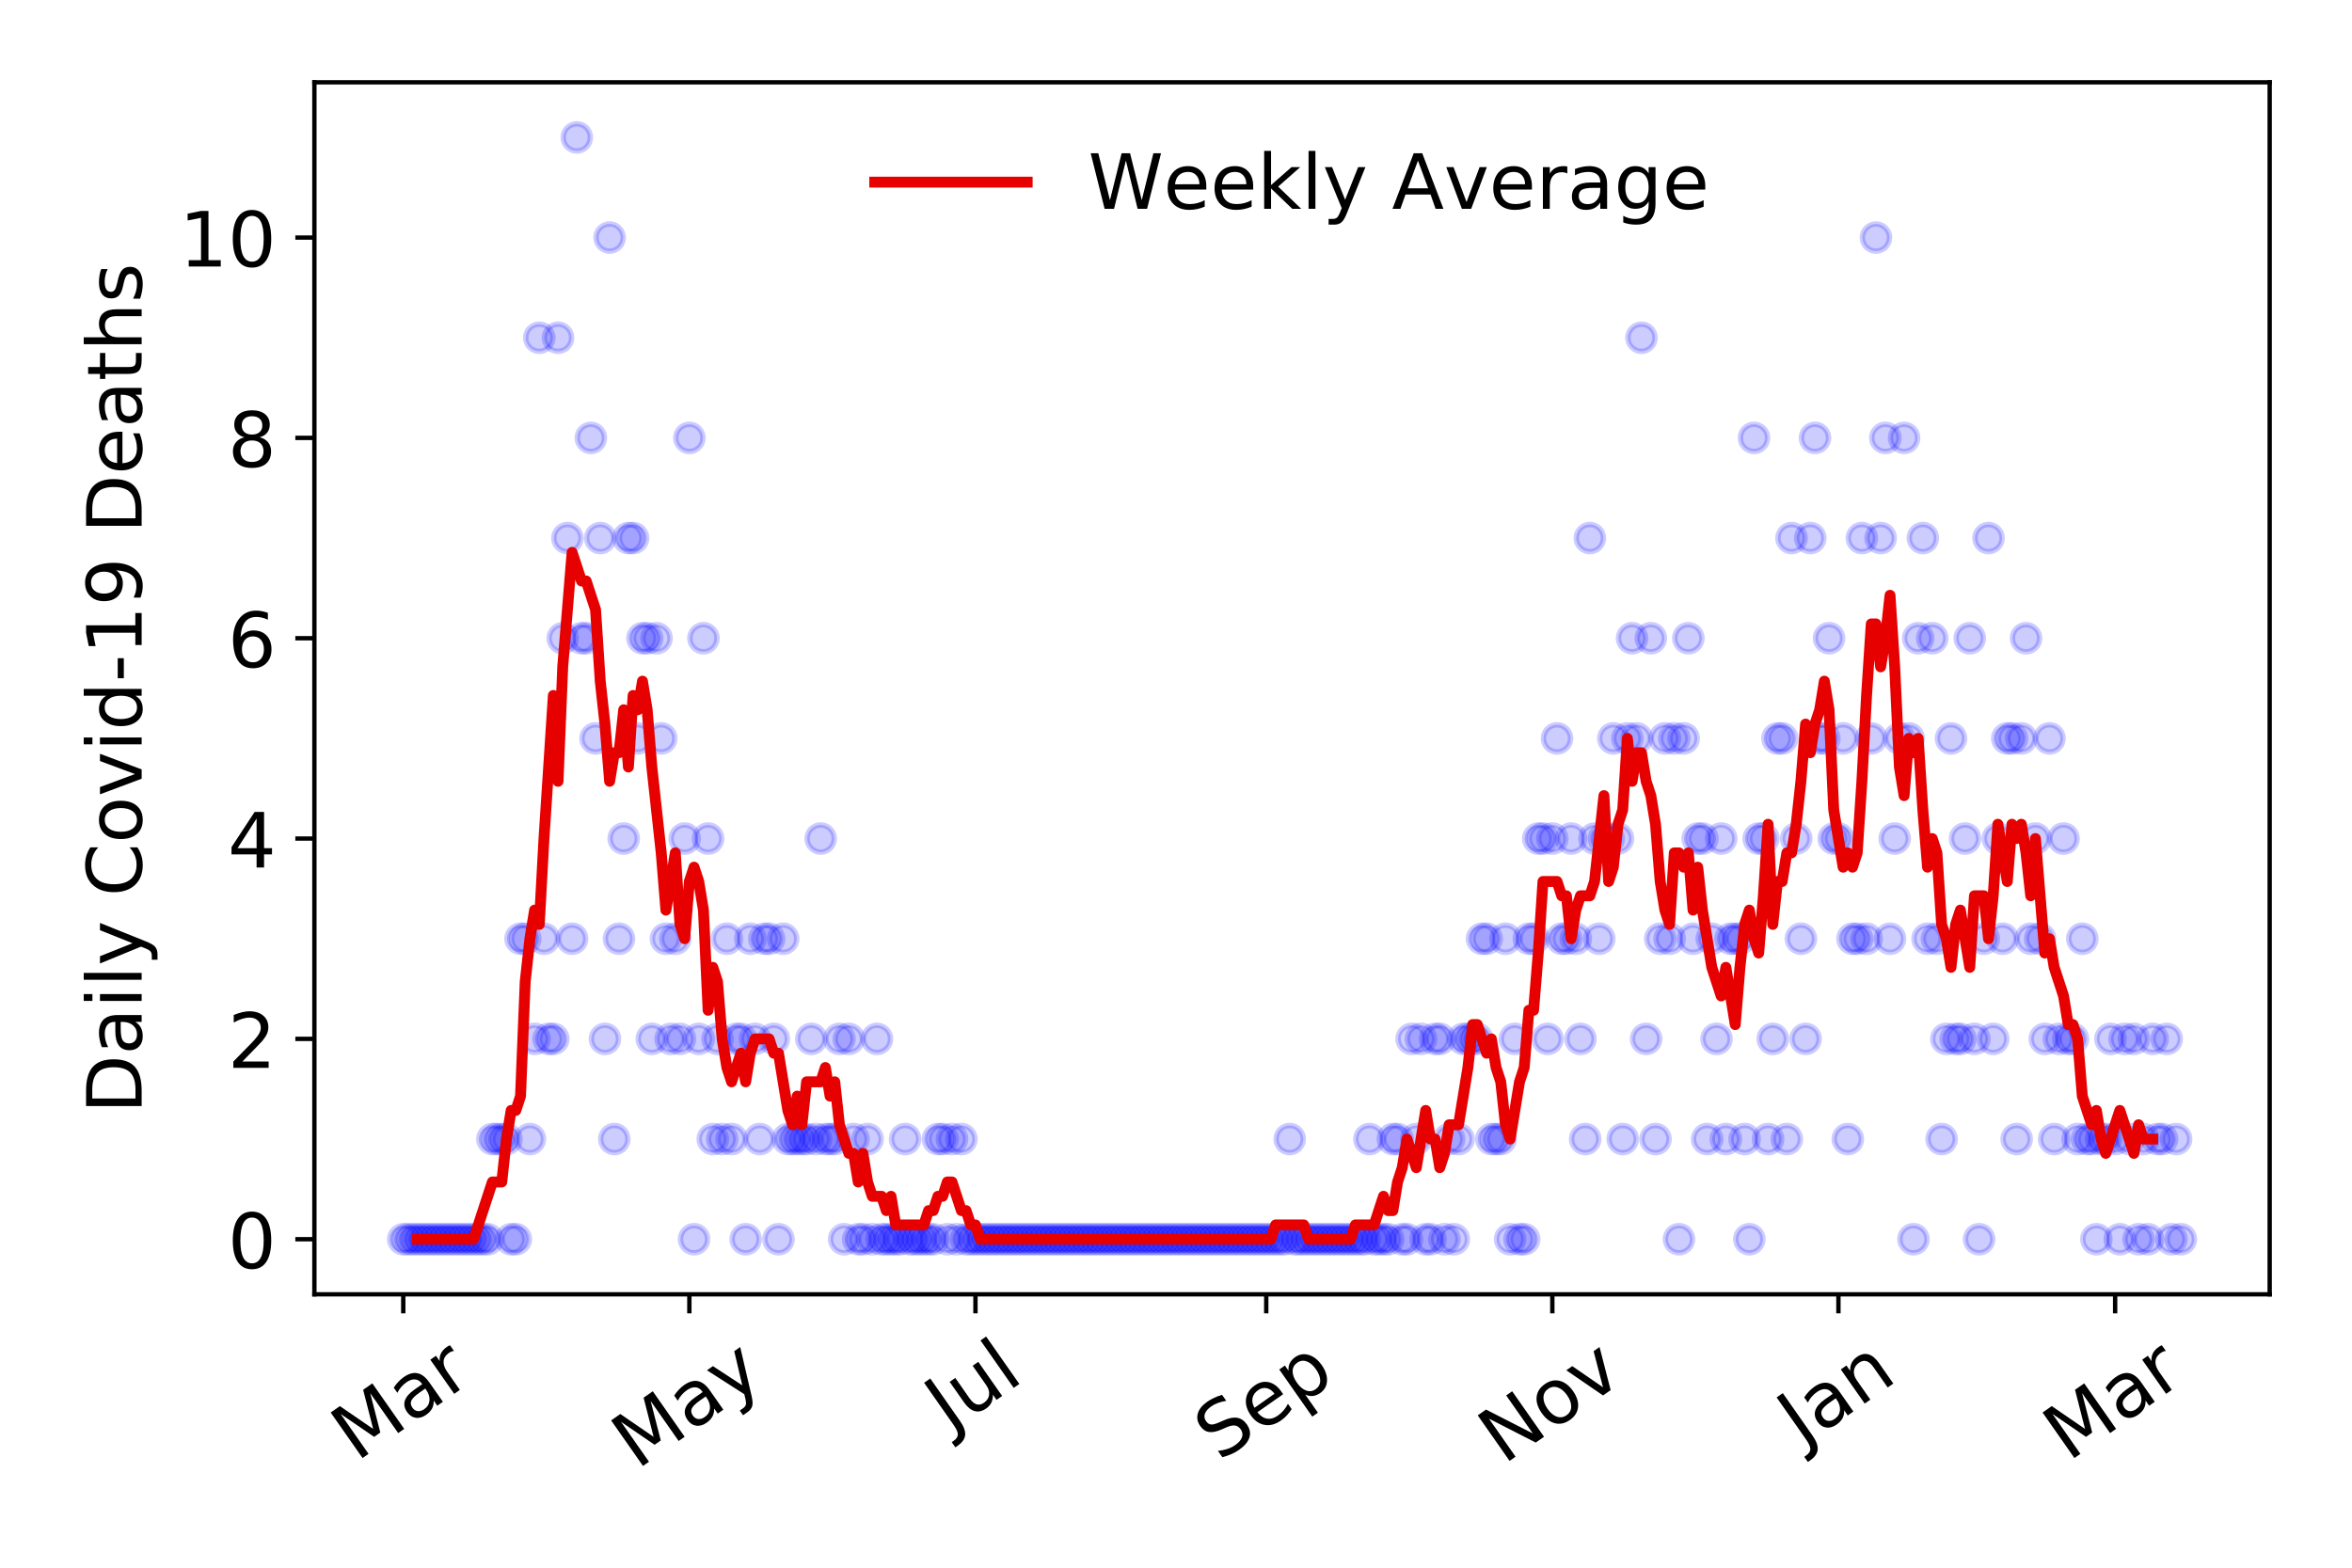 <?xml version="1.0" encoding="utf-8" standalone="no"?>
<!DOCTYPE svg PUBLIC "-//W3C//DTD SVG 1.1//EN"
  "http://www.w3.org/Graphics/SVG/1.1/DTD/svg11.dtd">
<!-- Created with matplotlib (https://matplotlib.org/) -->
<svg height="288pt" version="1.1" viewBox="0 0 432 288" width="432pt" xmlns="http://www.w3.org/2000/svg" xmlns:xlink="http://www.w3.org/1999/xlink">
 <defs>
  <style type="text/css">
*{stroke-linecap:butt;stroke-linejoin:round;}
  </style>
 </defs>
 <g id="figure_1">
  <g id="patch_1">
   <path d="M 0 288 
L 432 288 
L 432 0 
L 0 0 
z
" style="fill:#ffffff;"/>
  </g>
  <g id="axes_1">
   <g id="patch_2">
    <path d="M 57.745 237.778 
L 416.88 237.778 
L 416.88 15.12 
L 57.745 15.12 
z
" style="fill:#ffffff;"/>
   </g>
   <g id="matplotlib.axis_1">
    <g id="xtick_1">
     <g id="line2d_1">
      <defs>
       <path d="M 0 0 
L 0 3.5 
" id="m81c24f34c3" style="stroke:#000000;stroke-width:0.8;"/>
      </defs>
      <g>
       <use style="stroke:#000000;stroke-width:0.8;" x="74.069" xlink:href="#m81c24f34c3" y="237.778"/>
      </g>
     </g>
     <g id="text_1">
      <!-- Mar -->
      <defs>
       <path d="M 9.812 72.906 
L 24.516 72.906 
L 43.109 23.297 
L 61.812 72.906 
L 76.516 72.906 
L 76.516 0 
L 66.891 0 
L 66.891 64.016 
L 48.094 14.016 
L 38.188 14.016 
L 19.391 64.016 
L 19.391 0 
L 9.812 0 
z
" id="DejaVuSans-77"/>
       <path d="M 34.281 27.484 
Q 23.391 27.484 19.188 25 
Q 14.984 22.516 14.984 16.5 
Q 14.984 11.719 18.141 8.906 
Q 21.297 6.109 26.703 6.109 
Q 34.188 6.109 38.703 11.406 
Q 43.219 16.703 43.219 25.484 
L 43.219 27.484 
z
M 52.203 31.203 
L 52.203 0 
L 43.219 0 
L 43.219 8.297 
Q 40.141 3.328 35.547 0.953 
Q 30.953 -1.422 24.312 -1.422 
Q 15.922 -1.422 10.953 3.297 
Q 6 8.016 6 15.922 
Q 6 25.141 12.172 29.828 
Q 18.359 34.516 30.609 34.516 
L 43.219 34.516 
L 43.219 35.406 
Q 43.219 41.609 39.141 45 
Q 35.062 48.391 27.688 48.391 
Q 23 48.391 18.547 47.266 
Q 14.109 46.141 10.016 43.891 
L 10.016 52.203 
Q 14.938 54.109 19.578 55.047 
Q 24.219 56 28.609 56 
Q 40.484 56 46.344 49.844 
Q 52.203 43.703 52.203 31.203 
z
" id="DejaVuSans-97"/>
       <path d="M 41.109 46.297 
Q 39.594 47.172 37.812 47.578 
Q 36.031 48 33.891 48 
Q 26.266 48 22.188 43.047 
Q 18.109 38.094 18.109 28.812 
L 18.109 0 
L 9.078 0 
L 9.078 54.688 
L 18.109 54.688 
L 18.109 46.188 
Q 20.953 51.172 25.484 53.578 
Q 30.031 56 36.531 56 
Q 37.453 56 38.578 55.875 
Q 39.703 55.766 41.062 55.516 
z
" id="DejaVuSans-114"/>
      </defs>
      <g transform="translate(65.467 268.643)rotate(-35)scale(0.14 -0.14)">
       <use xlink:href="#DejaVuSans-77"/>
       <use x="86.279" xlink:href="#DejaVuSans-97"/>
       <use x="147.559" xlink:href="#DejaVuSans-114"/>
      </g>
     </g>
    </g>
    <g id="xtick_2">
     <g id="line2d_2">
      <g>
       <use style="stroke:#000000;stroke-width:0.8;" x="126.617" xlink:href="#m81c24f34c3" y="237.778"/>
      </g>
     </g>
     <g id="text_2">
      <!-- May -->
      <defs>
       <path d="M 32.172 -5.078 
Q 28.375 -14.844 24.75 -17.812 
Q 21.141 -20.797 15.094 -20.797 
L 7.906 -20.797 
L 7.906 -13.281 
L 13.188 -13.281 
Q 16.891 -13.281 18.938 -11.516 
Q 21 -9.766 23.484 -3.219 
L 25.094 0.875 
L 2.984 54.688 
L 12.5 54.688 
L 29.594 11.922 
L 46.688 54.688 
L 56.203 54.688 
z
" id="DejaVuSans-121"/>
      </defs>
      <g transform="translate(116.978 270.094)rotate(-35)scale(0.14 -0.14)">
       <use xlink:href="#DejaVuSans-77"/>
       <use x="86.279" xlink:href="#DejaVuSans-97"/>
       <use x="147.559" xlink:href="#DejaVuSans-121"/>
      </g>
     </g>
    </g>
    <g id="xtick_3">
     <g id="line2d_3">
      <g>
       <use style="stroke:#000000;stroke-width:0.8;" x="179.165" xlink:href="#m81c24f34c3" y="237.778"/>
      </g>
     </g>
     <g id="text_3">
      <!-- Jul -->
      <defs>
       <path d="M 9.812 72.906 
L 19.672 72.906 
L 19.672 5.078 
Q 19.672 -8.109 14.672 -14.062 
Q 9.672 -20.016 -1.422 -20.016 
L -5.172 -20.016 
L -5.172 -11.719 
L -2.094 -11.719 
Q 4.438 -11.719 7.125 -8.047 
Q 9.812 -4.391 9.812 5.078 
z
" id="DejaVuSans-74"/>
       <path d="M 8.5 21.578 
L 8.5 54.688 
L 17.484 54.688 
L 17.484 21.922 
Q 17.484 14.156 20.5 10.266 
Q 23.531 6.391 29.594 6.391 
Q 36.859 6.391 41.078 11.031 
Q 45.312 15.672 45.312 23.688 
L 45.312 54.688 
L 54.297 54.688 
L 54.297 0 
L 45.312 0 
L 45.312 8.406 
Q 42.047 3.422 37.719 1 
Q 33.406 -1.422 27.688 -1.422 
Q 18.266 -1.422 13.375 4.438 
Q 8.5 10.297 8.5 21.578 
z
M 31.109 56 
z
" id="DejaVuSans-117"/>
       <path d="M 9.422 75.984 
L 18.406 75.984 
L 18.406 0 
L 9.422 0 
z
" id="DejaVuSans-108"/>
      </defs>
      <g transform="translate(174.462 263.181)rotate(-35)scale(0.14 -0.14)">
       <use xlink:href="#DejaVuSans-74"/>
       <use x="29.492" xlink:href="#DejaVuSans-117"/>
       <use x="92.871" xlink:href="#DejaVuSans-108"/>
      </g>
     </g>
    </g>
    <g id="xtick_4">
     <g id="line2d_4">
      <g>
       <use style="stroke:#000000;stroke-width:0.8;" x="232.575" xlink:href="#m81c24f34c3" y="237.778"/>
      </g>
     </g>
     <g id="text_4">
      <!-- Sep -->
      <defs>
       <path d="M 53.516 70.516 
L 53.516 60.891 
Q 47.906 63.578 42.922 64.891 
Q 37.938 66.219 33.297 66.219 
Q 25.25 66.219 20.875 63.094 
Q 16.5 59.969 16.5 54.203 
Q 16.5 49.359 19.406 46.891 
Q 22.312 44.438 30.422 42.922 
L 36.375 41.703 
Q 47.406 39.594 52.656 34.297 
Q 57.906 29 57.906 20.125 
Q 57.906 9.516 50.797 4.047 
Q 43.703 -1.422 29.984 -1.422 
Q 24.812 -1.422 18.969 -0.25 
Q 13.141 0.922 6.891 3.219 
L 6.891 13.375 
Q 12.891 10.016 18.656 8.297 
Q 24.422 6.594 29.984 6.594 
Q 38.422 6.594 43.016 9.906 
Q 47.609 13.234 47.609 19.391 
Q 47.609 24.75 44.312 27.781 
Q 41.016 30.812 33.5 32.328 
L 27.484 33.5 
Q 16.453 35.688 11.516 40.375 
Q 6.594 45.062 6.594 53.422 
Q 6.594 63.094 13.406 68.656 
Q 20.219 74.219 32.172 74.219 
Q 37.312 74.219 42.625 73.281 
Q 47.953 72.359 53.516 70.516 
z
" id="DejaVuSans-83"/>
       <path d="M 56.203 29.594 
L 56.203 25.203 
L 14.891 25.203 
Q 15.484 15.922 20.484 11.062 
Q 25.484 6.203 34.422 6.203 
Q 39.594 6.203 44.453 7.469 
Q 49.312 8.734 54.109 11.281 
L 54.109 2.781 
Q 49.266 0.734 44.188 -0.344 
Q 39.109 -1.422 33.891 -1.422 
Q 20.797 -1.422 13.156 6.188 
Q 5.516 13.812 5.516 26.812 
Q 5.516 40.234 12.766 48.109 
Q 20.016 56 32.328 56 
Q 43.359 56 49.781 48.891 
Q 56.203 41.797 56.203 29.594 
z
M 47.219 32.234 
Q 47.125 39.594 43.094 43.984 
Q 39.062 48.391 32.422 48.391 
Q 24.906 48.391 20.391 44.141 
Q 15.875 39.891 15.188 32.172 
z
" id="DejaVuSans-101"/>
       <path d="M 18.109 8.203 
L 18.109 -20.797 
L 9.078 -20.797 
L 9.078 54.688 
L 18.109 54.688 
L 18.109 46.391 
Q 20.953 51.266 25.266 53.625 
Q 29.594 56 35.594 56 
Q 45.562 56 51.781 48.094 
Q 58.016 40.188 58.016 27.297 
Q 58.016 14.406 51.781 6.484 
Q 45.562 -1.422 35.594 -1.422 
Q 29.594 -1.422 25.266 0.953 
Q 20.953 3.328 18.109 8.203 
z
M 48.688 27.297 
Q 48.688 37.203 44.609 42.844 
Q 40.531 48.484 33.406 48.484 
Q 26.266 48.484 22.188 42.844 
Q 18.109 37.203 18.109 27.297 
Q 18.109 17.391 22.188 11.75 
Q 26.266 6.109 33.406 6.109 
Q 40.531 6.109 44.609 11.75 
Q 48.688 17.391 48.688 27.297 
z
" id="DejaVuSans-112"/>
      </defs>
      <g transform="translate(223.982 268.629)rotate(-35)scale(0.14 -0.14)">
       <use xlink:href="#DejaVuSans-83"/>
       <use x="63.477" xlink:href="#DejaVuSans-101"/>
       <use x="125" xlink:href="#DejaVuSans-112"/>
      </g>
     </g>
    </g>
    <g id="xtick_5">
     <g id="line2d_5">
      <g>
       <use style="stroke:#000000;stroke-width:0.8;" x="285.123" xlink:href="#m81c24f34c3" y="237.778"/>
      </g>
     </g>
     <g id="text_5">
      <!-- Nov -->
      <defs>
       <path d="M 9.812 72.906 
L 23.094 72.906 
L 55.422 11.922 
L 55.422 72.906 
L 64.984 72.906 
L 64.984 0 
L 51.703 0 
L 19.391 60.984 
L 19.391 0 
L 9.812 0 
z
" id="DejaVuSans-78"/>
       <path d="M 30.609 48.391 
Q 23.391 48.391 19.188 42.75 
Q 14.984 37.109 14.984 27.297 
Q 14.984 17.484 19.156 11.844 
Q 23.344 6.203 30.609 6.203 
Q 37.797 6.203 41.984 11.859 
Q 46.188 17.531 46.188 27.297 
Q 46.188 37.016 41.984 42.703 
Q 37.797 48.391 30.609 48.391 
z
M 30.609 56 
Q 42.328 56 49.016 48.375 
Q 55.719 40.766 55.719 27.297 
Q 55.719 13.875 49.016 6.219 
Q 42.328 -1.422 30.609 -1.422 
Q 18.844 -1.422 12.172 6.219 
Q 5.516 13.875 5.516 27.297 
Q 5.516 40.766 12.172 48.375 
Q 18.844 56 30.609 56 
z
" id="DejaVuSans-111"/>
       <path d="M 2.984 54.688 
L 12.5 54.688 
L 29.594 8.797 
L 46.688 54.688 
L 56.203 54.688 
L 35.688 0 
L 23.484 0 
z
" id="DejaVuSans-118"/>
      </defs>
      <g transform="translate(276.146 269.166)rotate(-35)scale(0.14 -0.14)">
       <use xlink:href="#DejaVuSans-78"/>
       <use x="74.805" xlink:href="#DejaVuSans-111"/>
       <use x="135.986" xlink:href="#DejaVuSans-118"/>
      </g>
     </g>
    </g>
    <g id="xtick_6">
     <g id="line2d_6">
      <g>
       <use style="stroke:#000000;stroke-width:0.8;" x="337.67" xlink:href="#m81c24f34c3" y="237.778"/>
      </g>
     </g>
     <g id="text_6">
      <!-- Jan -->
      <defs>
       <path d="M 54.891 33.016 
L 54.891 0 
L 45.906 0 
L 45.906 32.719 
Q 45.906 40.484 42.875 44.328 
Q 39.844 48.188 33.797 48.188 
Q 26.516 48.188 22.312 43.547 
Q 18.109 38.922 18.109 30.906 
L 18.109 0 
L 9.078 0 
L 9.078 54.688 
L 18.109 54.688 
L 18.109 46.188 
Q 21.344 51.125 25.703 53.562 
Q 30.078 56 35.797 56 
Q 45.219 56 50.047 50.172 
Q 54.891 44.344 54.891 33.016 
z
" id="DejaVuSans-110"/>
      </defs>
      <g transform="translate(331.047 265.871)rotate(-35)scale(0.14 -0.14)">
       <use xlink:href="#DejaVuSans-74"/>
       <use x="29.492" xlink:href="#DejaVuSans-97"/>
       <use x="90.771" xlink:href="#DejaVuSans-110"/>
      </g>
     </g>
    </g>
    <g id="xtick_7">
     <g id="line2d_7">
      <g>
       <use style="stroke:#000000;stroke-width:0.8;" x="388.495" xlink:href="#m81c24f34c3" y="237.778"/>
      </g>
     </g>
     <g id="text_7">
      <!-- Mar -->
      <g transform="translate(379.893 268.643)rotate(-35)scale(0.14 -0.14)">
       <use xlink:href="#DejaVuSans-77"/>
       <use x="86.279" xlink:href="#DejaVuSans-97"/>
       <use x="147.559" xlink:href="#DejaVuSans-114"/>
      </g>
     </g>
    </g>
   </g>
   <g id="matplotlib.axis_2">
    <g id="ytick_1">
     <g id="line2d_8">
      <defs>
       <path d="M 0 0 
L -3.5 0 
" id="m4679f833f0" style="stroke:#000000;stroke-width:0.8;"/>
      </defs>
      <g>
       <use style="stroke:#000000;stroke-width:0.8;" x="57.745" xlink:href="#m4679f833f0" y="227.657"/>
      </g>
     </g>
     <g id="text_8">
      <!-- 0 -->
      <defs>
       <path d="M 31.781 66.406 
Q 24.172 66.406 20.328 58.906 
Q 16.5 51.422 16.5 36.375 
Q 16.5 21.391 20.328 13.891 
Q 24.172 6.391 31.781 6.391 
Q 39.453 6.391 43.281 13.891 
Q 47.125 21.391 47.125 36.375 
Q 47.125 51.422 43.281 58.906 
Q 39.453 66.406 31.781 66.406 
z
M 31.781 74.219 
Q 44.047 74.219 50.516 64.516 
Q 56.984 54.828 56.984 36.375 
Q 56.984 17.969 50.516 8.266 
Q 44.047 -1.422 31.781 -1.422 
Q 19.531 -1.422 13.062 8.266 
Q 6.594 17.969 6.594 36.375 
Q 6.594 54.828 13.062 64.516 
Q 19.531 74.219 31.781 74.219 
z
" id="DejaVuSans-48"/>
      </defs>
      <g transform="translate(41.837 232.976)scale(0.14 -0.14)">
       <use xlink:href="#DejaVuSans-48"/>
      </g>
     </g>
    </g>
    <g id="ytick_2">
     <g id="line2d_9">
      <g>
       <use style="stroke:#000000;stroke-width:0.8;" x="57.745" xlink:href="#m4679f833f0" y="190.854"/>
      </g>
     </g>
     <g id="text_9">
      <!-- 2 -->
      <defs>
       <path d="M 19.188 8.297 
L 53.609 8.297 
L 53.609 0 
L 7.328 0 
L 7.328 8.297 
Q 12.938 14.109 22.625 23.891 
Q 32.328 33.688 34.812 36.531 
Q 39.547 41.844 41.422 45.531 
Q 43.312 49.219 43.312 52.781 
Q 43.312 58.594 39.234 62.25 
Q 35.156 65.922 28.609 65.922 
Q 23.969 65.922 18.812 64.312 
Q 13.672 62.703 7.812 59.422 
L 7.812 69.391 
Q 13.766 71.781 18.938 73 
Q 24.125 74.219 28.422 74.219 
Q 39.75 74.219 46.484 68.547 
Q 53.219 62.891 53.219 53.422 
Q 53.219 48.922 51.531 44.891 
Q 49.859 40.875 45.406 35.406 
Q 44.188 33.984 37.641 27.219 
Q 31.109 20.453 19.188 8.297 
z
" id="DejaVuSans-50"/>
      </defs>
      <g transform="translate(41.837 196.173)scale(0.14 -0.14)">
       <use xlink:href="#DejaVuSans-50"/>
      </g>
     </g>
    </g>
    <g id="ytick_3">
     <g id="line2d_10">
      <g>
       <use style="stroke:#000000;stroke-width:0.8;" x="57.745" xlink:href="#m4679f833f0" y="154.051"/>
      </g>
     </g>
     <g id="text_10">
      <!-- 4 -->
      <defs>
       <path d="M 37.797 64.312 
L 12.891 25.391 
L 37.797 25.391 
z
M 35.203 72.906 
L 47.609 72.906 
L 47.609 25.391 
L 58.016 25.391 
L 58.016 17.188 
L 47.609 17.188 
L 47.609 0 
L 37.797 0 
L 37.797 17.188 
L 4.891 17.188 
L 4.891 26.703 
z
" id="DejaVuSans-52"/>
      </defs>
      <g transform="translate(41.837 159.37)scale(0.14 -0.14)">
       <use xlink:href="#DejaVuSans-52"/>
      </g>
     </g>
    </g>
    <g id="ytick_4">
     <g id="line2d_11">
      <g>
       <use style="stroke:#000000;stroke-width:0.8;" x="57.745" xlink:href="#m4679f833f0" y="117.248"/>
      </g>
     </g>
     <g id="text_11">
      <!-- 6 -->
      <defs>
       <path d="M 33.016 40.375 
Q 26.375 40.375 22.484 35.828 
Q 18.609 31.297 18.609 23.391 
Q 18.609 15.531 22.484 10.953 
Q 26.375 6.391 33.016 6.391 
Q 39.656 6.391 43.531 10.953 
Q 47.406 15.531 47.406 23.391 
Q 47.406 31.297 43.531 35.828 
Q 39.656 40.375 33.016 40.375 
z
M 52.594 71.297 
L 52.594 62.312 
Q 48.875 64.062 45.094 64.984 
Q 41.312 65.922 37.594 65.922 
Q 27.828 65.922 22.672 59.328 
Q 17.531 52.734 16.797 39.406 
Q 19.672 43.656 24.016 45.922 
Q 28.375 48.188 33.594 48.188 
Q 44.578 48.188 50.953 41.516 
Q 57.328 34.859 57.328 23.391 
Q 57.328 12.156 50.688 5.359 
Q 44.047 -1.422 33.016 -1.422 
Q 20.359 -1.422 13.672 8.266 
Q 6.984 17.969 6.984 36.375 
Q 6.984 53.656 15.188 63.938 
Q 23.391 74.219 37.203 74.219 
Q 40.922 74.219 44.703 73.484 
Q 48.484 72.75 52.594 71.297 
z
" id="DejaVuSans-54"/>
      </defs>
      <g transform="translate(41.837 122.567)scale(0.14 -0.14)">
       <use xlink:href="#DejaVuSans-54"/>
      </g>
     </g>
    </g>
    <g id="ytick_5">
     <g id="line2d_12">
      <g>
       <use style="stroke:#000000;stroke-width:0.8;" x="57.745" xlink:href="#m4679f833f0" y="80.445"/>
      </g>
     </g>
     <g id="text_12">
      <!-- 8 -->
      <defs>
       <path d="M 31.781 34.625 
Q 24.75 34.625 20.719 30.859 
Q 16.703 27.094 16.703 20.516 
Q 16.703 13.922 20.719 10.156 
Q 24.75 6.391 31.781 6.391 
Q 38.812 6.391 42.859 10.172 
Q 46.922 13.969 46.922 20.516 
Q 46.922 27.094 42.891 30.859 
Q 38.875 34.625 31.781 34.625 
z
M 21.922 38.812 
Q 15.578 40.375 12.031 44.719 
Q 8.5 49.078 8.5 55.328 
Q 8.5 64.062 14.719 69.141 
Q 20.953 74.219 31.781 74.219 
Q 42.672 74.219 48.875 69.141 
Q 55.078 64.062 55.078 55.328 
Q 55.078 49.078 51.531 44.719 
Q 48 40.375 41.703 38.812 
Q 48.828 37.156 52.797 32.312 
Q 56.781 27.484 56.781 20.516 
Q 56.781 9.906 50.312 4.234 
Q 43.844 -1.422 31.781 -1.422 
Q 19.734 -1.422 13.25 4.234 
Q 6.781 9.906 6.781 20.516 
Q 6.781 27.484 10.781 32.312 
Q 14.797 37.156 21.922 38.812 
z
M 18.312 54.391 
Q 18.312 48.734 21.844 45.562 
Q 25.391 42.391 31.781 42.391 
Q 38.141 42.391 41.719 45.562 
Q 45.312 48.734 45.312 54.391 
Q 45.312 60.062 41.719 63.234 
Q 38.141 66.406 31.781 66.406 
Q 25.391 66.406 21.844 63.234 
Q 18.312 60.062 18.312 54.391 
z
" id="DejaVuSans-56"/>
      </defs>
      <g transform="translate(41.837 85.764)scale(0.14 -0.14)">
       <use xlink:href="#DejaVuSans-56"/>
      </g>
     </g>
    </g>
    <g id="ytick_6">
     <g id="line2d_13">
      <g>
       <use style="stroke:#000000;stroke-width:0.8;" x="57.745" xlink:href="#m4679f833f0" y="43.642"/>
      </g>
     </g>
     <g id="text_13">
      <!-- 10 -->
      <defs>
       <path d="M 12.406 8.297 
L 28.516 8.297 
L 28.516 63.922 
L 10.984 60.406 
L 10.984 69.391 
L 28.422 72.906 
L 38.281 72.906 
L 38.281 8.297 
L 54.391 8.297 
L 54.391 0 
L 12.406 0 
z
" id="DejaVuSans-49"/>
      </defs>
      <g transform="translate(32.93 48.961)scale(0.14 -0.14)">
       <use xlink:href="#DejaVuSans-49"/>
       <use x="63.623" xlink:href="#DejaVuSans-48"/>
      </g>
     </g>
    </g>
    <g id="text_14">
     <!-- Daily Covid-19 Deaths -->
     <defs>
      <path d="M 19.672 64.797 
L 19.672 8.109 
L 31.594 8.109 
Q 46.688 8.109 53.688 14.938 
Q 60.688 21.781 60.688 36.531 
Q 60.688 51.172 53.688 57.984 
Q 46.688 64.797 31.594 64.797 
z
M 9.812 72.906 
L 30.078 72.906 
Q 51.266 72.906 61.172 64.094 
Q 71.094 55.281 71.094 36.531 
Q 71.094 17.672 61.125 8.828 
Q 51.172 0 30.078 0 
L 9.812 0 
z
" id="DejaVuSans-68"/>
      <path d="M 9.422 54.688 
L 18.406 54.688 
L 18.406 0 
L 9.422 0 
z
M 9.422 75.984 
L 18.406 75.984 
L 18.406 64.594 
L 9.422 64.594 
z
" id="DejaVuSans-105"/>
      <path id="DejaVuSans-32"/>
      <path d="M 64.406 67.281 
L 64.406 56.891 
Q 59.422 61.531 53.781 63.812 
Q 48.141 66.109 41.797 66.109 
Q 29.297 66.109 22.656 58.469 
Q 16.016 50.828 16.016 36.375 
Q 16.016 21.969 22.656 14.328 
Q 29.297 6.688 41.797 6.688 
Q 48.141 6.688 53.781 8.984 
Q 59.422 11.281 64.406 15.922 
L 64.406 5.609 
Q 59.234 2.094 53.438 0.328 
Q 47.656 -1.422 41.219 -1.422 
Q 24.656 -1.422 15.125 8.703 
Q 5.609 18.844 5.609 36.375 
Q 5.609 53.953 15.125 64.078 
Q 24.656 74.219 41.219 74.219 
Q 47.75 74.219 53.531 72.484 
Q 59.328 70.75 64.406 67.281 
z
" id="DejaVuSans-67"/>
      <path d="M 45.406 46.391 
L 45.406 75.984 
L 54.391 75.984 
L 54.391 0 
L 45.406 0 
L 45.406 8.203 
Q 42.578 3.328 38.25 0.953 
Q 33.938 -1.422 27.875 -1.422 
Q 17.969 -1.422 11.734 6.484 
Q 5.516 14.406 5.516 27.297 
Q 5.516 40.188 11.734 48.094 
Q 17.969 56 27.875 56 
Q 33.938 56 38.25 53.625 
Q 42.578 51.266 45.406 46.391 
z
M 14.797 27.297 
Q 14.797 17.391 18.875 11.75 
Q 22.953 6.109 30.078 6.109 
Q 37.203 6.109 41.297 11.75 
Q 45.406 17.391 45.406 27.297 
Q 45.406 37.203 41.297 42.844 
Q 37.203 48.484 30.078 48.484 
Q 22.953 48.484 18.875 42.844 
Q 14.797 37.203 14.797 27.297 
z
" id="DejaVuSans-100"/>
      <path d="M 4.891 31.391 
L 31.203 31.391 
L 31.203 23.391 
L 4.891 23.391 
z
" id="DejaVuSans-45"/>
      <path d="M 10.984 1.516 
L 10.984 10.5 
Q 14.703 8.734 18.5 7.812 
Q 22.312 6.891 25.984 6.891 
Q 35.75 6.891 40.891 13.453 
Q 46.047 20.016 46.781 33.406 
Q 43.953 29.203 39.594 26.953 
Q 35.25 24.703 29.984 24.703 
Q 19.047 24.703 12.672 31.312 
Q 6.297 37.938 6.297 49.422 
Q 6.297 60.641 12.938 67.422 
Q 19.578 74.219 30.609 74.219 
Q 43.266 74.219 49.922 64.516 
Q 56.594 54.828 56.594 36.375 
Q 56.594 19.141 48.406 8.859 
Q 40.234 -1.422 26.422 -1.422 
Q 22.703 -1.422 18.891 -0.688 
Q 15.094 0.047 10.984 1.516 
z
M 30.609 32.422 
Q 37.25 32.422 41.125 36.953 
Q 45.016 41.5 45.016 49.422 
Q 45.016 57.281 41.125 61.844 
Q 37.25 66.406 30.609 66.406 
Q 23.969 66.406 20.094 61.844 
Q 16.219 57.281 16.219 49.422 
Q 16.219 41.5 20.094 36.953 
Q 23.969 32.422 30.609 32.422 
z
" id="DejaVuSans-57"/>
      <path d="M 18.312 70.219 
L 18.312 54.688 
L 36.812 54.688 
L 36.812 47.703 
L 18.312 47.703 
L 18.312 18.016 
Q 18.312 11.328 20.141 9.422 
Q 21.969 7.516 27.594 7.516 
L 36.812 7.516 
L 36.812 0 
L 27.594 0 
Q 17.188 0 13.234 3.875 
Q 9.281 7.766 9.281 18.016 
L 9.281 47.703 
L 2.688 47.703 
L 2.688 54.688 
L 9.281 54.688 
L 9.281 70.219 
z
" id="DejaVuSans-116"/>
      <path d="M 54.891 33.016 
L 54.891 0 
L 45.906 0 
L 45.906 32.719 
Q 45.906 40.484 42.875 44.328 
Q 39.844 48.188 33.797 48.188 
Q 26.516 48.188 22.312 43.547 
Q 18.109 38.922 18.109 30.906 
L 18.109 0 
L 9.078 0 
L 9.078 75.984 
L 18.109 75.984 
L 18.109 46.188 
Q 21.344 51.125 25.703 53.562 
Q 30.078 56 35.797 56 
Q 45.219 56 50.047 50.172 
Q 54.891 44.344 54.891 33.016 
z
" id="DejaVuSans-104"/>
      <path d="M 44.281 53.078 
L 44.281 44.578 
Q 40.484 46.531 36.375 47.5 
Q 32.281 48.484 27.875 48.484 
Q 21.188 48.484 17.844 46.438 
Q 14.5 44.391 14.5 40.281 
Q 14.5 37.156 16.891 35.375 
Q 19.281 33.594 26.516 31.984 
L 29.594 31.297 
Q 39.156 29.25 43.188 25.516 
Q 47.219 21.781 47.219 15.094 
Q 47.219 7.469 41.188 3.016 
Q 35.156 -1.422 24.609 -1.422 
Q 20.219 -1.422 15.453 -0.562 
Q 10.688 0.297 5.422 2 
L 5.422 11.281 
Q 10.406 8.688 15.234 7.391 
Q 20.062 6.109 24.812 6.109 
Q 31.156 6.109 34.562 8.281 
Q 37.984 10.453 37.984 14.406 
Q 37.984 18.062 35.516 20.016 
Q 33.062 21.969 24.703 23.781 
L 21.578 24.516 
Q 13.234 26.266 9.516 29.906 
Q 5.812 33.547 5.812 39.891 
Q 5.812 47.609 11.281 51.797 
Q 16.75 56 26.812 56 
Q 31.781 56 36.172 55.266 
Q 40.578 54.547 44.281 53.078 
z
" id="DejaVuSans-115"/>
     </defs>
     <g transform="translate(26.018 204.56)rotate(-90)scale(0.14 -0.14)">
      <use xlink:href="#DejaVuSans-68"/>
      <use x="77.002" xlink:href="#DejaVuSans-97"/>
      <use x="138.281" xlink:href="#DejaVuSans-105"/>
      <use x="166.064" xlink:href="#DejaVuSans-108"/>
      <use x="193.848" xlink:href="#DejaVuSans-121"/>
      <use x="253.027" xlink:href="#DejaVuSans-32"/>
      <use x="284.814" xlink:href="#DejaVuSans-67"/>
      <use x="354.639" xlink:href="#DejaVuSans-111"/>
      <use x="415.82" xlink:href="#DejaVuSans-118"/>
      <use x="475" xlink:href="#DejaVuSans-105"/>
      <use x="502.783" xlink:href="#DejaVuSans-100"/>
      <use x="566.26" xlink:href="#DejaVuSans-45"/>
      <use x="602.344" xlink:href="#DejaVuSans-49"/>
      <use x="665.967" xlink:href="#DejaVuSans-57"/>
      <use x="729.59" xlink:href="#DejaVuSans-32"/>
      <use x="761.377" xlink:href="#DejaVuSans-68"/>
      <use x="838.379" xlink:href="#DejaVuSans-101"/>
      <use x="899.902" xlink:href="#DejaVuSans-97"/>
      <use x="961.182" xlink:href="#DejaVuSans-116"/>
      <use x="1000.391" xlink:href="#DejaVuSans-104"/>
      <use x="1063.77" xlink:href="#DejaVuSans-115"/>
     </g>
    </g>
   </g>
   <g id="line2d_14">
    <defs>
     <path d="M 0 2.5 
C 0.663 2.5 1.299 2.237 1.768 1.768 
C 2.237 1.299 2.5 0.663 2.5 0 
C 2.5 -0.663 2.237 -1.299 1.768 -1.768 
C 1.299 -2.237 0.663 -2.5 0 -2.5 
C -0.663 -2.5 -1.299 -2.237 -1.768 -1.768 
C -2.237 -1.299 -2.5 -0.663 -2.5 0 
C -2.5 0.663 -2.237 1.299 -1.768 1.768 
C -1.299 2.237 -0.663 2.5 0 2.5 
z
" id="m73602ceaa8" style="stroke:#0000ff;stroke-opacity:0.2;"/>
    </defs>
    <g clip-path="url(#pb66610ed01)">
     <use style="fill:#0000ff;fill-opacity:0.2;stroke:#0000ff;stroke-opacity:0.2;" x="74.069" xlink:href="#m73602ceaa8" y="227.657"/>
     <use style="fill:#0000ff;fill-opacity:0.2;stroke:#0000ff;stroke-opacity:0.2;" x="74.931" xlink:href="#m73602ceaa8" y="227.657"/>
     <use style="fill:#0000ff;fill-opacity:0.2;stroke:#0000ff;stroke-opacity:0.2;" x="75.792" xlink:href="#m73602ceaa8" y="227.657"/>
     <use style="fill:#0000ff;fill-opacity:0.2;stroke:#0000ff;stroke-opacity:0.2;" x="76.654" xlink:href="#m73602ceaa8" y="227.657"/>
     <use style="fill:#0000ff;fill-opacity:0.2;stroke:#0000ff;stroke-opacity:0.2;" x="77.515" xlink:href="#m73602ceaa8" y="227.657"/>
     <use style="fill:#0000ff;fill-opacity:0.2;stroke:#0000ff;stroke-opacity:0.2;" x="78.377" xlink:href="#m73602ceaa8" y="227.657"/>
     <use style="fill:#0000ff;fill-opacity:0.2;stroke:#0000ff;stroke-opacity:0.2;" x="79.238" xlink:href="#m73602ceaa8" y="227.657"/>
     <use style="fill:#0000ff;fill-opacity:0.2;stroke:#0000ff;stroke-opacity:0.2;" x="80.099" xlink:href="#m73602ceaa8" y="227.657"/>
     <use style="fill:#0000ff;fill-opacity:0.2;stroke:#0000ff;stroke-opacity:0.2;" x="80.961" xlink:href="#m73602ceaa8" y="227.657"/>
     <use style="fill:#0000ff;fill-opacity:0.2;stroke:#0000ff;stroke-opacity:0.2;" x="81.822" xlink:href="#m73602ceaa8" y="227.657"/>
     <use style="fill:#0000ff;fill-opacity:0.2;stroke:#0000ff;stroke-opacity:0.2;" x="82.684" xlink:href="#m73602ceaa8" y="227.657"/>
     <use style="fill:#0000ff;fill-opacity:0.2;stroke:#0000ff;stroke-opacity:0.2;" x="83.545" xlink:href="#m73602ceaa8" y="227.657"/>
     <use style="fill:#0000ff;fill-opacity:0.2;stroke:#0000ff;stroke-opacity:0.2;" x="84.407" xlink:href="#m73602ceaa8" y="227.657"/>
     <use style="fill:#0000ff;fill-opacity:0.2;stroke:#0000ff;stroke-opacity:0.2;" x="85.268" xlink:href="#m73602ceaa8" y="227.657"/>
     <use style="fill:#0000ff;fill-opacity:0.2;stroke:#0000ff;stroke-opacity:0.2;" x="86.129" xlink:href="#m73602ceaa8" y="227.657"/>
     <use style="fill:#0000ff;fill-opacity:0.2;stroke:#0000ff;stroke-opacity:0.2;" x="86.991" xlink:href="#m73602ceaa8" y="227.657"/>
     <use style="fill:#0000ff;fill-opacity:0.2;stroke:#0000ff;stroke-opacity:0.2;" x="87.852" xlink:href="#m73602ceaa8" y="227.657"/>
     <use style="fill:#0000ff;fill-opacity:0.2;stroke:#0000ff;stroke-opacity:0.2;" x="88.714" xlink:href="#m73602ceaa8" y="227.657"/>
     <use style="fill:#0000ff;fill-opacity:0.2;stroke:#0000ff;stroke-opacity:0.2;" x="89.575" xlink:href="#m73602ceaa8" y="227.657"/>
     <use style="fill:#0000ff;fill-opacity:0.2;stroke:#0000ff;stroke-opacity:0.2;" x="90.437" xlink:href="#m73602ceaa8" y="209.256"/>
     <use style="fill:#0000ff;fill-opacity:0.2;stroke:#0000ff;stroke-opacity:0.2;" x="91.298" xlink:href="#m73602ceaa8" y="209.256"/>
     <use style="fill:#0000ff;fill-opacity:0.2;stroke:#0000ff;stroke-opacity:0.2;" x="92.16" xlink:href="#m73602ceaa8" y="209.256"/>
     <use style="fill:#0000ff;fill-opacity:0.2;stroke:#0000ff;stroke-opacity:0.2;" x="93.021" xlink:href="#m73602ceaa8" y="209.256"/>
     <use style="fill:#0000ff;fill-opacity:0.2;stroke:#0000ff;stroke-opacity:0.2;" x="93.882" xlink:href="#m73602ceaa8" y="227.657"/>
     <use style="fill:#0000ff;fill-opacity:0.2;stroke:#0000ff;stroke-opacity:0.2;" x="94.744" xlink:href="#m73602ceaa8" y="227.657"/>
     <use style="fill:#0000ff;fill-opacity:0.2;stroke:#0000ff;stroke-opacity:0.2;" x="95.605" xlink:href="#m73602ceaa8" y="172.453"/>
     <use style="fill:#0000ff;fill-opacity:0.2;stroke:#0000ff;stroke-opacity:0.2;" x="96.467" xlink:href="#m73602ceaa8" y="172.453"/>
     <use style="fill:#0000ff;fill-opacity:0.2;stroke:#0000ff;stroke-opacity:0.2;" x="97.328" xlink:href="#m73602ceaa8" y="209.256"/>
     <use style="fill:#0000ff;fill-opacity:0.2;stroke:#0000ff;stroke-opacity:0.2;" x="98.19" xlink:href="#m73602ceaa8" y="190.854"/>
     <use style="fill:#0000ff;fill-opacity:0.2;stroke:#0000ff;stroke-opacity:0.2;" x="99.051" xlink:href="#m73602ceaa8" y="62.044"/>
     <use style="fill:#0000ff;fill-opacity:0.2;stroke:#0000ff;stroke-opacity:0.2;" x="99.913" xlink:href="#m73602ceaa8" y="172.453"/>
     <use style="fill:#0000ff;fill-opacity:0.2;stroke:#0000ff;stroke-opacity:0.2;" x="100.774" xlink:href="#m73602ceaa8" y="190.854"/>
     <use style="fill:#0000ff;fill-opacity:0.2;stroke:#0000ff;stroke-opacity:0.2;" x="101.635" xlink:href="#m73602ceaa8" y="190.854"/>
     <use style="fill:#0000ff;fill-opacity:0.2;stroke:#0000ff;stroke-opacity:0.2;" x="102.497" xlink:href="#m73602ceaa8" y="62.044"/>
     <use style="fill:#0000ff;fill-opacity:0.2;stroke:#0000ff;stroke-opacity:0.2;" x="103.358" xlink:href="#m73602ceaa8" y="117.248"/>
     <use style="fill:#0000ff;fill-opacity:0.2;stroke:#0000ff;stroke-opacity:0.2;" x="104.22" xlink:href="#m73602ceaa8" y="98.847"/>
     <use style="fill:#0000ff;fill-opacity:0.2;stroke:#0000ff;stroke-opacity:0.2;" x="105.081" xlink:href="#m73602ceaa8" y="172.453"/>
     <use style="fill:#0000ff;fill-opacity:0.2;stroke:#0000ff;stroke-opacity:0.2;" x="105.943" xlink:href="#m73602ceaa8" y="25.241"/>
     <use style="fill:#0000ff;fill-opacity:0.2;stroke:#0000ff;stroke-opacity:0.2;" x="106.804" xlink:href="#m73602ceaa8" y="117.248"/>
     <use style="fill:#0000ff;fill-opacity:0.2;stroke:#0000ff;stroke-opacity:0.2;" x="107.666" xlink:href="#m73602ceaa8" y="117.248"/>
     <use style="fill:#0000ff;fill-opacity:0.2;stroke:#0000ff;stroke-opacity:0.2;" x="108.527" xlink:href="#m73602ceaa8" y="80.445"/>
     <use style="fill:#0000ff;fill-opacity:0.2;stroke:#0000ff;stroke-opacity:0.2;" x="109.388" xlink:href="#m73602ceaa8" y="135.65"/>
     <use style="fill:#0000ff;fill-opacity:0.2;stroke:#0000ff;stroke-opacity:0.2;" x="110.25" xlink:href="#m73602ceaa8" y="98.847"/>
     <use style="fill:#0000ff;fill-opacity:0.2;stroke:#0000ff;stroke-opacity:0.2;" x="111.111" xlink:href="#m73602ceaa8" y="190.854"/>
     <use style="fill:#0000ff;fill-opacity:0.2;stroke:#0000ff;stroke-opacity:0.2;" x="111.973" xlink:href="#m73602ceaa8" y="43.642"/>
     <use style="fill:#0000ff;fill-opacity:0.2;stroke:#0000ff;stroke-opacity:0.2;" x="112.834" xlink:href="#m73602ceaa8" y="209.256"/>
     <use style="fill:#0000ff;fill-opacity:0.2;stroke:#0000ff;stroke-opacity:0.2;" x="113.696" xlink:href="#m73602ceaa8" y="172.453"/>
     <use style="fill:#0000ff;fill-opacity:0.2;stroke:#0000ff;stroke-opacity:0.2;" x="114.557" xlink:href="#m73602ceaa8" y="154.051"/>
     <use style="fill:#0000ff;fill-opacity:0.2;stroke:#0000ff;stroke-opacity:0.2;" x="115.419" xlink:href="#m73602ceaa8" y="98.847"/>
     <use style="fill:#0000ff;fill-opacity:0.2;stroke:#0000ff;stroke-opacity:0.2;" x="116.28" xlink:href="#m73602ceaa8" y="98.847"/>
     <use style="fill:#0000ff;fill-opacity:0.2;stroke:#0000ff;stroke-opacity:0.2;" x="117.141" xlink:href="#m73602ceaa8" y="135.65"/>
     <use style="fill:#0000ff;fill-opacity:0.2;stroke:#0000ff;stroke-opacity:0.2;" x="118.003" xlink:href="#m73602ceaa8" y="117.248"/>
     <use style="fill:#0000ff;fill-opacity:0.2;stroke:#0000ff;stroke-opacity:0.2;" x="118.864" xlink:href="#m73602ceaa8" y="117.248"/>
     <use style="fill:#0000ff;fill-opacity:0.2;stroke:#0000ff;stroke-opacity:0.2;" x="119.726" xlink:href="#m73602ceaa8" y="190.854"/>
     <use style="fill:#0000ff;fill-opacity:0.2;stroke:#0000ff;stroke-opacity:0.2;" x="120.587" xlink:href="#m73602ceaa8" y="117.248"/>
     <use style="fill:#0000ff;fill-opacity:0.2;stroke:#0000ff;stroke-opacity:0.2;" x="121.449" xlink:href="#m73602ceaa8" y="135.65"/>
     <use style="fill:#0000ff;fill-opacity:0.2;stroke:#0000ff;stroke-opacity:0.2;" x="122.31" xlink:href="#m73602ceaa8" y="172.453"/>
     <use style="fill:#0000ff;fill-opacity:0.2;stroke:#0000ff;stroke-opacity:0.2;" x="123.171" xlink:href="#m73602ceaa8" y="190.854"/>
     <use style="fill:#0000ff;fill-opacity:0.2;stroke:#0000ff;stroke-opacity:0.2;" x="124.033" xlink:href="#m73602ceaa8" y="172.453"/>
     <use style="fill:#0000ff;fill-opacity:0.2;stroke:#0000ff;stroke-opacity:0.2;" x="124.894" xlink:href="#m73602ceaa8" y="190.854"/>
     <use style="fill:#0000ff;fill-opacity:0.2;stroke:#0000ff;stroke-opacity:0.2;" x="125.756" xlink:href="#m73602ceaa8" y="154.051"/>
     <use style="fill:#0000ff;fill-opacity:0.2;stroke:#0000ff;stroke-opacity:0.2;" x="126.617" xlink:href="#m73602ceaa8" y="80.445"/>
     <use style="fill:#0000ff;fill-opacity:0.2;stroke:#0000ff;stroke-opacity:0.2;" x="127.479" xlink:href="#m73602ceaa8" y="227.657"/>
     <use style="fill:#0000ff;fill-opacity:0.2;stroke:#0000ff;stroke-opacity:0.2;" x="128.34" xlink:href="#m73602ceaa8" y="190.854"/>
     <use style="fill:#0000ff;fill-opacity:0.2;stroke:#0000ff;stroke-opacity:0.2;" x="129.202" xlink:href="#m73602ceaa8" y="117.248"/>
     <use style="fill:#0000ff;fill-opacity:0.2;stroke:#0000ff;stroke-opacity:0.2;" x="130.063" xlink:href="#m73602ceaa8" y="154.051"/>
     <use style="fill:#0000ff;fill-opacity:0.2;stroke:#0000ff;stroke-opacity:0.2;" x="130.924" xlink:href="#m73602ceaa8" y="209.256"/>
     <use style="fill:#0000ff;fill-opacity:0.2;stroke:#0000ff;stroke-opacity:0.2;" x="131.786" xlink:href="#m73602ceaa8" y="190.854"/>
     <use style="fill:#0000ff;fill-opacity:0.2;stroke:#0000ff;stroke-opacity:0.2;" x="132.647" xlink:href="#m73602ceaa8" y="209.256"/>
     <use style="fill:#0000ff;fill-opacity:0.2;stroke:#0000ff;stroke-opacity:0.2;" x="133.509" xlink:href="#m73602ceaa8" y="172.453"/>
     <use style="fill:#0000ff;fill-opacity:0.2;stroke:#0000ff;stroke-opacity:0.2;" x="134.37" xlink:href="#m73602ceaa8" y="209.256"/>
     <use style="fill:#0000ff;fill-opacity:0.2;stroke:#0000ff;stroke-opacity:0.2;" x="135.232" xlink:href="#m73602ceaa8" y="190.854"/>
     <use style="fill:#0000ff;fill-opacity:0.2;stroke:#0000ff;stroke-opacity:0.2;" x="136.093" xlink:href="#m73602ceaa8" y="190.854"/>
     <use style="fill:#0000ff;fill-opacity:0.2;stroke:#0000ff;stroke-opacity:0.2;" x="136.955" xlink:href="#m73602ceaa8" y="227.657"/>
     <use style="fill:#0000ff;fill-opacity:0.2;stroke:#0000ff;stroke-opacity:0.2;" x="137.816" xlink:href="#m73602ceaa8" y="172.453"/>
     <use style="fill:#0000ff;fill-opacity:0.2;stroke:#0000ff;stroke-opacity:0.2;" x="138.677" xlink:href="#m73602ceaa8" y="190.854"/>
     <use style="fill:#0000ff;fill-opacity:0.2;stroke:#0000ff;stroke-opacity:0.2;" x="139.539" xlink:href="#m73602ceaa8" y="209.256"/>
     <use style="fill:#0000ff;fill-opacity:0.2;stroke:#0000ff;stroke-opacity:0.2;" x="140.4" xlink:href="#m73602ceaa8" y="172.453"/>
     <use style="fill:#0000ff;fill-opacity:0.2;stroke:#0000ff;stroke-opacity:0.2;" x="141.262" xlink:href="#m73602ceaa8" y="172.453"/>
     <use style="fill:#0000ff;fill-opacity:0.2;stroke:#0000ff;stroke-opacity:0.2;" x="142.123" xlink:href="#m73602ceaa8" y="190.854"/>
     <use style="fill:#0000ff;fill-opacity:0.2;stroke:#0000ff;stroke-opacity:0.2;" x="142.985" xlink:href="#m73602ceaa8" y="227.657"/>
     <use style="fill:#0000ff;fill-opacity:0.2;stroke:#0000ff;stroke-opacity:0.2;" x="143.846" xlink:href="#m73602ceaa8" y="172.453"/>
     <use style="fill:#0000ff;fill-opacity:0.2;stroke:#0000ff;stroke-opacity:0.2;" x="144.708" xlink:href="#m73602ceaa8" y="209.256"/>
     <use style="fill:#0000ff;fill-opacity:0.2;stroke:#0000ff;stroke-opacity:0.2;" x="145.569" xlink:href="#m73602ceaa8" y="209.256"/>
     <use style="fill:#0000ff;fill-opacity:0.2;stroke:#0000ff;stroke-opacity:0.2;" x="146.43" xlink:href="#m73602ceaa8" y="209.256"/>
     <use style="fill:#0000ff;fill-opacity:0.2;stroke:#0000ff;stroke-opacity:0.2;" x="147.292" xlink:href="#m73602ceaa8" y="209.256"/>
     <use style="fill:#0000ff;fill-opacity:0.2;stroke:#0000ff;stroke-opacity:0.2;" x="148.153" xlink:href="#m73602ceaa8" y="209.256"/>
     <use style="fill:#0000ff;fill-opacity:0.2;stroke:#0000ff;stroke-opacity:0.2;" x="149.015" xlink:href="#m73602ceaa8" y="190.854"/>
     <use style="fill:#0000ff;fill-opacity:0.2;stroke:#0000ff;stroke-opacity:0.2;" x="149.876" xlink:href="#m73602ceaa8" y="209.256"/>
     <use style="fill:#0000ff;fill-opacity:0.2;stroke:#0000ff;stroke-opacity:0.2;" x="150.738" xlink:href="#m73602ceaa8" y="154.051"/>
     <use style="fill:#0000ff;fill-opacity:0.2;stroke:#0000ff;stroke-opacity:0.2;" x="151.599" xlink:href="#m73602ceaa8" y="209.256"/>
     <use style="fill:#0000ff;fill-opacity:0.2;stroke:#0000ff;stroke-opacity:0.2;" x="152.461" xlink:href="#m73602ceaa8" y="209.256"/>
     <use style="fill:#0000ff;fill-opacity:0.2;stroke:#0000ff;stroke-opacity:0.2;" x="153.322" xlink:href="#m73602ceaa8" y="209.256"/>
     <use style="fill:#0000ff;fill-opacity:0.2;stroke:#0000ff;stroke-opacity:0.2;" x="154.183" xlink:href="#m73602ceaa8" y="190.854"/>
     <use style="fill:#0000ff;fill-opacity:0.2;stroke:#0000ff;stroke-opacity:0.2;" x="155.045" xlink:href="#m73602ceaa8" y="227.657"/>
     <use style="fill:#0000ff;fill-opacity:0.2;stroke:#0000ff;stroke-opacity:0.2;" x="155.906" xlink:href="#m73602ceaa8" y="190.854"/>
     <use style="fill:#0000ff;fill-opacity:0.2;stroke:#0000ff;stroke-opacity:0.2;" x="156.768" xlink:href="#m73602ceaa8" y="209.256"/>
     <use style="fill:#0000ff;fill-opacity:0.2;stroke:#0000ff;stroke-opacity:0.2;" x="157.629" xlink:href="#m73602ceaa8" y="227.657"/>
     <use style="fill:#0000ff;fill-opacity:0.2;stroke:#0000ff;stroke-opacity:0.2;" x="158.491" xlink:href="#m73602ceaa8" y="227.657"/>
     <use style="fill:#0000ff;fill-opacity:0.2;stroke:#0000ff;stroke-opacity:0.2;" x="159.352" xlink:href="#m73602ceaa8" y="209.256"/>
     <use style="fill:#0000ff;fill-opacity:0.2;stroke:#0000ff;stroke-opacity:0.2;" x="160.213" xlink:href="#m73602ceaa8" y="227.657"/>
     <use style="fill:#0000ff;fill-opacity:0.2;stroke:#0000ff;stroke-opacity:0.2;" x="161.075" xlink:href="#m73602ceaa8" y="190.854"/>
     <use style="fill:#0000ff;fill-opacity:0.2;stroke:#0000ff;stroke-opacity:0.2;" x="161.936" xlink:href="#m73602ceaa8" y="227.657"/>
     <use style="fill:#0000ff;fill-opacity:0.2;stroke:#0000ff;stroke-opacity:0.2;" x="162.798" xlink:href="#m73602ceaa8" y="227.657"/>
     <use style="fill:#0000ff;fill-opacity:0.2;stroke:#0000ff;stroke-opacity:0.2;" x="163.659" xlink:href="#m73602ceaa8" y="227.657"/>
     <use style="fill:#0000ff;fill-opacity:0.2;stroke:#0000ff;stroke-opacity:0.2;" x="164.521" xlink:href="#m73602ceaa8" y="227.657"/>
     <use style="fill:#0000ff;fill-opacity:0.2;stroke:#0000ff;stroke-opacity:0.2;" x="165.382" xlink:href="#m73602ceaa8" y="227.657"/>
     <use style="fill:#0000ff;fill-opacity:0.2;stroke:#0000ff;stroke-opacity:0.2;" x="166.244" xlink:href="#m73602ceaa8" y="209.256"/>
     <use style="fill:#0000ff;fill-opacity:0.2;stroke:#0000ff;stroke-opacity:0.2;" x="167.105" xlink:href="#m73602ceaa8" y="227.657"/>
     <use style="fill:#0000ff;fill-opacity:0.2;stroke:#0000ff;stroke-opacity:0.2;" x="167.966" xlink:href="#m73602ceaa8" y="227.657"/>
     <use style="fill:#0000ff;fill-opacity:0.2;stroke:#0000ff;stroke-opacity:0.2;" x="168.828" xlink:href="#m73602ceaa8" y="227.657"/>
     <use style="fill:#0000ff;fill-opacity:0.2;stroke:#0000ff;stroke-opacity:0.2;" x="169.689" xlink:href="#m73602ceaa8" y="227.657"/>
     <use style="fill:#0000ff;fill-opacity:0.2;stroke:#0000ff;stroke-opacity:0.2;" x="170.551" xlink:href="#m73602ceaa8" y="227.657"/>
     <use style="fill:#0000ff;fill-opacity:0.2;stroke:#0000ff;stroke-opacity:0.2;" x="171.412" xlink:href="#m73602ceaa8" y="227.657"/>
     <use style="fill:#0000ff;fill-opacity:0.2;stroke:#0000ff;stroke-opacity:0.2;" x="172.274" xlink:href="#m73602ceaa8" y="209.256"/>
     <use style="fill:#0000ff;fill-opacity:0.2;stroke:#0000ff;stroke-opacity:0.2;" x="173.135" xlink:href="#m73602ceaa8" y="209.256"/>
     <use style="fill:#0000ff;fill-opacity:0.2;stroke:#0000ff;stroke-opacity:0.2;" x="173.997" xlink:href="#m73602ceaa8" y="227.657"/>
     <use style="fill:#0000ff;fill-opacity:0.2;stroke:#0000ff;stroke-opacity:0.2;" x="174.858" xlink:href="#m73602ceaa8" y="209.256"/>
     <use style="fill:#0000ff;fill-opacity:0.2;stroke:#0000ff;stroke-opacity:0.2;" x="175.719" xlink:href="#m73602ceaa8" y="227.657"/>
     <use style="fill:#0000ff;fill-opacity:0.2;stroke:#0000ff;stroke-opacity:0.2;" x="176.581" xlink:href="#m73602ceaa8" y="209.256"/>
     <use style="fill:#0000ff;fill-opacity:0.2;stroke:#0000ff;stroke-opacity:0.2;" x="177.442" xlink:href="#m73602ceaa8" y="227.657"/>
     <use style="fill:#0000ff;fill-opacity:0.2;stroke:#0000ff;stroke-opacity:0.2;" x="178.304" xlink:href="#m73602ceaa8" y="227.657"/>
     <use style="fill:#0000ff;fill-opacity:0.2;stroke:#0000ff;stroke-opacity:0.2;" x="179.165" xlink:href="#m73602ceaa8" y="227.657"/>
     <use style="fill:#0000ff;fill-opacity:0.2;stroke:#0000ff;stroke-opacity:0.2;" x="180.027" xlink:href="#m73602ceaa8" y="227.657"/>
     <use style="fill:#0000ff;fill-opacity:0.2;stroke:#0000ff;stroke-opacity:0.2;" x="180.888" xlink:href="#m73602ceaa8" y="227.657"/>
     <use style="fill:#0000ff;fill-opacity:0.2;stroke:#0000ff;stroke-opacity:0.2;" x="181.75" xlink:href="#m73602ceaa8" y="227.657"/>
     <use style="fill:#0000ff;fill-opacity:0.2;stroke:#0000ff;stroke-opacity:0.2;" x="182.611" xlink:href="#m73602ceaa8" y="227.657"/>
     <use style="fill:#0000ff;fill-opacity:0.2;stroke:#0000ff;stroke-opacity:0.2;" x="183.472" xlink:href="#m73602ceaa8" y="227.657"/>
     <use style="fill:#0000ff;fill-opacity:0.2;stroke:#0000ff;stroke-opacity:0.2;" x="184.334" xlink:href="#m73602ceaa8" y="227.657"/>
     <use style="fill:#0000ff;fill-opacity:0.2;stroke:#0000ff;stroke-opacity:0.2;" x="185.195" xlink:href="#m73602ceaa8" y="227.657"/>
     <use style="fill:#0000ff;fill-opacity:0.2;stroke:#0000ff;stroke-opacity:0.2;" x="186.057" xlink:href="#m73602ceaa8" y="227.657"/>
     <use style="fill:#0000ff;fill-opacity:0.2;stroke:#0000ff;stroke-opacity:0.2;" x="186.918" xlink:href="#m73602ceaa8" y="227.657"/>
     <use style="fill:#0000ff;fill-opacity:0.2;stroke:#0000ff;stroke-opacity:0.2;" x="187.78" xlink:href="#m73602ceaa8" y="227.657"/>
     <use style="fill:#0000ff;fill-opacity:0.2;stroke:#0000ff;stroke-opacity:0.2;" x="188.641" xlink:href="#m73602ceaa8" y="227.657"/>
     <use style="fill:#0000ff;fill-opacity:0.2;stroke:#0000ff;stroke-opacity:0.2;" x="189.502" xlink:href="#m73602ceaa8" y="227.657"/>
     <use style="fill:#0000ff;fill-opacity:0.2;stroke:#0000ff;stroke-opacity:0.2;" x="190.364" xlink:href="#m73602ceaa8" y="227.657"/>
     <use style="fill:#0000ff;fill-opacity:0.2;stroke:#0000ff;stroke-opacity:0.2;" x="191.225" xlink:href="#m73602ceaa8" y="227.657"/>
     <use style="fill:#0000ff;fill-opacity:0.2;stroke:#0000ff;stroke-opacity:0.2;" x="192.087" xlink:href="#m73602ceaa8" y="227.657"/>
     <use style="fill:#0000ff;fill-opacity:0.2;stroke:#0000ff;stroke-opacity:0.2;" x="192.948" xlink:href="#m73602ceaa8" y="227.657"/>
     <use style="fill:#0000ff;fill-opacity:0.2;stroke:#0000ff;stroke-opacity:0.2;" x="193.81" xlink:href="#m73602ceaa8" y="227.657"/>
     <use style="fill:#0000ff;fill-opacity:0.2;stroke:#0000ff;stroke-opacity:0.2;" x="194.671" xlink:href="#m73602ceaa8" y="227.657"/>
     <use style="fill:#0000ff;fill-opacity:0.2;stroke:#0000ff;stroke-opacity:0.2;" x="195.533" xlink:href="#m73602ceaa8" y="227.657"/>
     <use style="fill:#0000ff;fill-opacity:0.2;stroke:#0000ff;stroke-opacity:0.2;" x="196.394" xlink:href="#m73602ceaa8" y="227.657"/>
     <use style="fill:#0000ff;fill-opacity:0.2;stroke:#0000ff;stroke-opacity:0.2;" x="197.255" xlink:href="#m73602ceaa8" y="227.657"/>
     <use style="fill:#0000ff;fill-opacity:0.2;stroke:#0000ff;stroke-opacity:0.2;" x="198.117" xlink:href="#m73602ceaa8" y="227.657"/>
     <use style="fill:#0000ff;fill-opacity:0.2;stroke:#0000ff;stroke-opacity:0.2;" x="198.978" xlink:href="#m73602ceaa8" y="227.657"/>
     <use style="fill:#0000ff;fill-opacity:0.2;stroke:#0000ff;stroke-opacity:0.2;" x="199.84" xlink:href="#m73602ceaa8" y="227.657"/>
     <use style="fill:#0000ff;fill-opacity:0.2;stroke:#0000ff;stroke-opacity:0.2;" x="200.701" xlink:href="#m73602ceaa8" y="227.657"/>
     <use style="fill:#0000ff;fill-opacity:0.2;stroke:#0000ff;stroke-opacity:0.2;" x="201.563" xlink:href="#m73602ceaa8" y="227.657"/>
     <use style="fill:#0000ff;fill-opacity:0.2;stroke:#0000ff;stroke-opacity:0.2;" x="202.424" xlink:href="#m73602ceaa8" y="227.657"/>
     <use style="fill:#0000ff;fill-opacity:0.2;stroke:#0000ff;stroke-opacity:0.2;" x="203.286" xlink:href="#m73602ceaa8" y="227.657"/>
     <use style="fill:#0000ff;fill-opacity:0.2;stroke:#0000ff;stroke-opacity:0.2;" x="204.147" xlink:href="#m73602ceaa8" y="227.657"/>
     <use style="fill:#0000ff;fill-opacity:0.2;stroke:#0000ff;stroke-opacity:0.2;" x="205.008" xlink:href="#m73602ceaa8" y="227.657"/>
     <use style="fill:#0000ff;fill-opacity:0.2;stroke:#0000ff;stroke-opacity:0.2;" x="205.87" xlink:href="#m73602ceaa8" y="227.657"/>
     <use style="fill:#0000ff;fill-opacity:0.2;stroke:#0000ff;stroke-opacity:0.2;" x="206.731" xlink:href="#m73602ceaa8" y="227.657"/>
     <use style="fill:#0000ff;fill-opacity:0.2;stroke:#0000ff;stroke-opacity:0.2;" x="207.593" xlink:href="#m73602ceaa8" y="227.657"/>
     <use style="fill:#0000ff;fill-opacity:0.2;stroke:#0000ff;stroke-opacity:0.2;" x="208.454" xlink:href="#m73602ceaa8" y="227.657"/>
     <use style="fill:#0000ff;fill-opacity:0.2;stroke:#0000ff;stroke-opacity:0.2;" x="209.316" xlink:href="#m73602ceaa8" y="227.657"/>
     <use style="fill:#0000ff;fill-opacity:0.2;stroke:#0000ff;stroke-opacity:0.2;" x="210.177" xlink:href="#m73602ceaa8" y="227.657"/>
     <use style="fill:#0000ff;fill-opacity:0.2;stroke:#0000ff;stroke-opacity:0.2;" x="211.039" xlink:href="#m73602ceaa8" y="227.657"/>
     <use style="fill:#0000ff;fill-opacity:0.2;stroke:#0000ff;stroke-opacity:0.2;" x="211.9" xlink:href="#m73602ceaa8" y="227.657"/>
     <use style="fill:#0000ff;fill-opacity:0.2;stroke:#0000ff;stroke-opacity:0.2;" x="212.761" xlink:href="#m73602ceaa8" y="227.657"/>
     <use style="fill:#0000ff;fill-opacity:0.2;stroke:#0000ff;stroke-opacity:0.2;" x="213.623" xlink:href="#m73602ceaa8" y="227.657"/>
     <use style="fill:#0000ff;fill-opacity:0.2;stroke:#0000ff;stroke-opacity:0.2;" x="214.484" xlink:href="#m73602ceaa8" y="227.657"/>
     <use style="fill:#0000ff;fill-opacity:0.2;stroke:#0000ff;stroke-opacity:0.2;" x="215.346" xlink:href="#m73602ceaa8" y="227.657"/>
     <use style="fill:#0000ff;fill-opacity:0.2;stroke:#0000ff;stroke-opacity:0.2;" x="216.207" xlink:href="#m73602ceaa8" y="227.657"/>
     <use style="fill:#0000ff;fill-opacity:0.2;stroke:#0000ff;stroke-opacity:0.2;" x="217.069" xlink:href="#m73602ceaa8" y="227.657"/>
     <use style="fill:#0000ff;fill-opacity:0.2;stroke:#0000ff;stroke-opacity:0.2;" x="217.93" xlink:href="#m73602ceaa8" y="227.657"/>
     <use style="fill:#0000ff;fill-opacity:0.2;stroke:#0000ff;stroke-opacity:0.2;" x="218.792" xlink:href="#m73602ceaa8" y="227.657"/>
     <use style="fill:#0000ff;fill-opacity:0.2;stroke:#0000ff;stroke-opacity:0.2;" x="219.653" xlink:href="#m73602ceaa8" y="227.657"/>
     <use style="fill:#0000ff;fill-opacity:0.2;stroke:#0000ff;stroke-opacity:0.2;" x="220.514" xlink:href="#m73602ceaa8" y="227.657"/>
     <use style="fill:#0000ff;fill-opacity:0.2;stroke:#0000ff;stroke-opacity:0.2;" x="221.376" xlink:href="#m73602ceaa8" y="227.657"/>
     <use style="fill:#0000ff;fill-opacity:0.2;stroke:#0000ff;stroke-opacity:0.2;" x="222.237" xlink:href="#m73602ceaa8" y="227.657"/>
     <use style="fill:#0000ff;fill-opacity:0.2;stroke:#0000ff;stroke-opacity:0.2;" x="223.099" xlink:href="#m73602ceaa8" y="227.657"/>
     <use style="fill:#0000ff;fill-opacity:0.2;stroke:#0000ff;stroke-opacity:0.2;" x="223.96" xlink:href="#m73602ceaa8" y="227.657"/>
     <use style="fill:#0000ff;fill-opacity:0.2;stroke:#0000ff;stroke-opacity:0.2;" x="224.822" xlink:href="#m73602ceaa8" y="227.657"/>
     <use style="fill:#0000ff;fill-opacity:0.2;stroke:#0000ff;stroke-opacity:0.2;" x="225.683" xlink:href="#m73602ceaa8" y="227.657"/>
     <use style="fill:#0000ff;fill-opacity:0.2;stroke:#0000ff;stroke-opacity:0.2;" x="226.544" xlink:href="#m73602ceaa8" y="227.657"/>
     <use style="fill:#0000ff;fill-opacity:0.2;stroke:#0000ff;stroke-opacity:0.2;" x="227.406" xlink:href="#m73602ceaa8" y="227.657"/>
     <use style="fill:#0000ff;fill-opacity:0.2;stroke:#0000ff;stroke-opacity:0.2;" x="228.267" xlink:href="#m73602ceaa8" y="227.657"/>
     <use style="fill:#0000ff;fill-opacity:0.2;stroke:#0000ff;stroke-opacity:0.2;" x="229.129" xlink:href="#m73602ceaa8" y="227.657"/>
     <use style="fill:#0000ff;fill-opacity:0.2;stroke:#0000ff;stroke-opacity:0.2;" x="229.99" xlink:href="#m73602ceaa8" y="227.657"/>
     <use style="fill:#0000ff;fill-opacity:0.2;stroke:#0000ff;stroke-opacity:0.2;" x="230.852" xlink:href="#m73602ceaa8" y="227.657"/>
     <use style="fill:#0000ff;fill-opacity:0.2;stroke:#0000ff;stroke-opacity:0.2;" x="231.713" xlink:href="#m73602ceaa8" y="227.657"/>
     <use style="fill:#0000ff;fill-opacity:0.2;stroke:#0000ff;stroke-opacity:0.2;" x="232.575" xlink:href="#m73602ceaa8" y="227.657"/>
     <use style="fill:#0000ff;fill-opacity:0.2;stroke:#0000ff;stroke-opacity:0.2;" x="233.436" xlink:href="#m73602ceaa8" y="227.657"/>
     <use style="fill:#0000ff;fill-opacity:0.2;stroke:#0000ff;stroke-opacity:0.2;" x="234.297" xlink:href="#m73602ceaa8" y="227.657"/>
     <use style="fill:#0000ff;fill-opacity:0.2;stroke:#0000ff;stroke-opacity:0.2;" x="235.159" xlink:href="#m73602ceaa8" y="227.657"/>
     <use style="fill:#0000ff;fill-opacity:0.2;stroke:#0000ff;stroke-opacity:0.2;" x="236.02" xlink:href="#m73602ceaa8" y="227.657"/>
     <use style="fill:#0000ff;fill-opacity:0.2;stroke:#0000ff;stroke-opacity:0.2;" x="236.882" xlink:href="#m73602ceaa8" y="209.256"/>
     <use style="fill:#0000ff;fill-opacity:0.2;stroke:#0000ff;stroke-opacity:0.2;" x="237.743" xlink:href="#m73602ceaa8" y="227.657"/>
     <use style="fill:#0000ff;fill-opacity:0.2;stroke:#0000ff;stroke-opacity:0.2;" x="238.605" xlink:href="#m73602ceaa8" y="227.657"/>
     <use style="fill:#0000ff;fill-opacity:0.2;stroke:#0000ff;stroke-opacity:0.2;" x="239.466" xlink:href="#m73602ceaa8" y="227.657"/>
     <use style="fill:#0000ff;fill-opacity:0.2;stroke:#0000ff;stroke-opacity:0.2;" x="240.328" xlink:href="#m73602ceaa8" y="227.657"/>
     <use style="fill:#0000ff;fill-opacity:0.2;stroke:#0000ff;stroke-opacity:0.2;" x="241.189" xlink:href="#m73602ceaa8" y="227.657"/>
     <use style="fill:#0000ff;fill-opacity:0.2;stroke:#0000ff;stroke-opacity:0.2;" x="242.05" xlink:href="#m73602ceaa8" y="227.657"/>
     <use style="fill:#0000ff;fill-opacity:0.2;stroke:#0000ff;stroke-opacity:0.2;" x="242.912" xlink:href="#m73602ceaa8" y="227.657"/>
     <use style="fill:#0000ff;fill-opacity:0.2;stroke:#0000ff;stroke-opacity:0.2;" x="243.773" xlink:href="#m73602ceaa8" y="227.657"/>
     <use style="fill:#0000ff;fill-opacity:0.2;stroke:#0000ff;stroke-opacity:0.2;" x="244.635" xlink:href="#m73602ceaa8" y="227.657"/>
     <use style="fill:#0000ff;fill-opacity:0.2;stroke:#0000ff;stroke-opacity:0.2;" x="245.496" xlink:href="#m73602ceaa8" y="227.657"/>
     <use style="fill:#0000ff;fill-opacity:0.2;stroke:#0000ff;stroke-opacity:0.2;" x="246.358" xlink:href="#m73602ceaa8" y="227.657"/>
     <use style="fill:#0000ff;fill-opacity:0.2;stroke:#0000ff;stroke-opacity:0.2;" x="247.219" xlink:href="#m73602ceaa8" y="227.657"/>
     <use style="fill:#0000ff;fill-opacity:0.2;stroke:#0000ff;stroke-opacity:0.2;" x="248.081" xlink:href="#m73602ceaa8" y="227.657"/>
     <use style="fill:#0000ff;fill-opacity:0.2;stroke:#0000ff;stroke-opacity:0.2;" x="248.942" xlink:href="#m73602ceaa8" y="227.657"/>
     <use style="fill:#0000ff;fill-opacity:0.2;stroke:#0000ff;stroke-opacity:0.2;" x="249.803" xlink:href="#m73602ceaa8" y="227.657"/>
     <use style="fill:#0000ff;fill-opacity:0.2;stroke:#0000ff;stroke-opacity:0.2;" x="250.665" xlink:href="#m73602ceaa8" y="227.657"/>
     <use style="fill:#0000ff;fill-opacity:0.2;stroke:#0000ff;stroke-opacity:0.2;" x="251.526" xlink:href="#m73602ceaa8" y="209.256"/>
     <use style="fill:#0000ff;fill-opacity:0.2;stroke:#0000ff;stroke-opacity:0.2;" x="252.388" xlink:href="#m73602ceaa8" y="227.657"/>
     <use style="fill:#0000ff;fill-opacity:0.2;stroke:#0000ff;stroke-opacity:0.2;" x="253.249" xlink:href="#m73602ceaa8" y="227.657"/>
     <use style="fill:#0000ff;fill-opacity:0.2;stroke:#0000ff;stroke-opacity:0.2;" x="254.111" xlink:href="#m73602ceaa8" y="227.657"/>
     <use style="fill:#0000ff;fill-opacity:0.2;stroke:#0000ff;stroke-opacity:0.2;" x="254.972" xlink:href="#m73602ceaa8" y="227.657"/>
     <use style="fill:#0000ff;fill-opacity:0.2;stroke:#0000ff;stroke-opacity:0.2;" x="255.833" xlink:href="#m73602ceaa8" y="209.256"/>
     <use style="fill:#0000ff;fill-opacity:0.2;stroke:#0000ff;stroke-opacity:0.2;" x="256.695" xlink:href="#m73602ceaa8" y="209.256"/>
     <use style="fill:#0000ff;fill-opacity:0.2;stroke:#0000ff;stroke-opacity:0.2;" x="257.556" xlink:href="#m73602ceaa8" y="227.657"/>
     <use style="fill:#0000ff;fill-opacity:0.2;stroke:#0000ff;stroke-opacity:0.2;" x="258.418" xlink:href="#m73602ceaa8" y="227.657"/>
     <use style="fill:#0000ff;fill-opacity:0.2;stroke:#0000ff;stroke-opacity:0.2;" x="259.279" xlink:href="#m73602ceaa8" y="190.854"/>
     <use style="fill:#0000ff;fill-opacity:0.2;stroke:#0000ff;stroke-opacity:0.2;" x="260.141" xlink:href="#m73602ceaa8" y="209.256"/>
     <use style="fill:#0000ff;fill-opacity:0.2;stroke:#0000ff;stroke-opacity:0.2;" x="261.002" xlink:href="#m73602ceaa8" y="190.854"/>
     <use style="fill:#0000ff;fill-opacity:0.2;stroke:#0000ff;stroke-opacity:0.2;" x="261.864" xlink:href="#m73602ceaa8" y="227.657"/>
     <use style="fill:#0000ff;fill-opacity:0.2;stroke:#0000ff;stroke-opacity:0.2;" x="262.725" xlink:href="#m73602ceaa8" y="227.657"/>
     <use style="fill:#0000ff;fill-opacity:0.2;stroke:#0000ff;stroke-opacity:0.2;" x="263.586" xlink:href="#m73602ceaa8" y="190.854"/>
     <use style="fill:#0000ff;fill-opacity:0.2;stroke:#0000ff;stroke-opacity:0.2;" x="264.448" xlink:href="#m73602ceaa8" y="190.854"/>
     <use style="fill:#0000ff;fill-opacity:0.2;stroke:#0000ff;stroke-opacity:0.2;" x="265.309" xlink:href="#m73602ceaa8" y="227.657"/>
     <use style="fill:#0000ff;fill-opacity:0.2;stroke:#0000ff;stroke-opacity:0.2;" x="266.171" xlink:href="#m73602ceaa8" y="209.256"/>
     <use style="fill:#0000ff;fill-opacity:0.2;stroke:#0000ff;stroke-opacity:0.2;" x="267.032" xlink:href="#m73602ceaa8" y="227.657"/>
     <use style="fill:#0000ff;fill-opacity:0.2;stroke:#0000ff;stroke-opacity:0.2;" x="267.894" xlink:href="#m73602ceaa8" y="209.256"/>
     <use style="fill:#0000ff;fill-opacity:0.2;stroke:#0000ff;stroke-opacity:0.2;" x="268.755" xlink:href="#m73602ceaa8" y="190.854"/>
     <use style="fill:#0000ff;fill-opacity:0.2;stroke:#0000ff;stroke-opacity:0.2;" x="269.617" xlink:href="#m73602ceaa8" y="190.854"/>
     <use style="fill:#0000ff;fill-opacity:0.2;stroke:#0000ff;stroke-opacity:0.2;" x="270.478" xlink:href="#m73602ceaa8" y="190.854"/>
     <use style="fill:#0000ff;fill-opacity:0.2;stroke:#0000ff;stroke-opacity:0.2;" x="271.339" xlink:href="#m73602ceaa8" y="190.854"/>
     <use style="fill:#0000ff;fill-opacity:0.2;stroke:#0000ff;stroke-opacity:0.2;" x="272.201" xlink:href="#m73602ceaa8" y="172.453"/>
     <use style="fill:#0000ff;fill-opacity:0.2;stroke:#0000ff;stroke-opacity:0.2;" x="273.062" xlink:href="#m73602ceaa8" y="172.453"/>
     <use style="fill:#0000ff;fill-opacity:0.2;stroke:#0000ff;stroke-opacity:0.2;" x="273.924" xlink:href="#m73602ceaa8" y="209.256"/>
     <use style="fill:#0000ff;fill-opacity:0.2;stroke:#0000ff;stroke-opacity:0.2;" x="274.785" xlink:href="#m73602ceaa8" y="209.256"/>
     <use style="fill:#0000ff;fill-opacity:0.2;stroke:#0000ff;stroke-opacity:0.2;" x="275.647" xlink:href="#m73602ceaa8" y="209.256"/>
     <use style="fill:#0000ff;fill-opacity:0.2;stroke:#0000ff;stroke-opacity:0.2;" x="276.508" xlink:href="#m73602ceaa8" y="172.453"/>
     <use style="fill:#0000ff;fill-opacity:0.2;stroke:#0000ff;stroke-opacity:0.2;" x="277.37" xlink:href="#m73602ceaa8" y="227.657"/>
     <use style="fill:#0000ff;fill-opacity:0.2;stroke:#0000ff;stroke-opacity:0.2;" x="278.231" xlink:href="#m73602ceaa8" y="190.854"/>
     <use style="fill:#0000ff;fill-opacity:0.2;stroke:#0000ff;stroke-opacity:0.2;" x="279.092" xlink:href="#m73602ceaa8" y="227.657"/>
     <use style="fill:#0000ff;fill-opacity:0.2;stroke:#0000ff;stroke-opacity:0.2;" x="279.954" xlink:href="#m73602ceaa8" y="227.657"/>
     <use style="fill:#0000ff;fill-opacity:0.2;stroke:#0000ff;stroke-opacity:0.2;" x="280.815" xlink:href="#m73602ceaa8" y="172.453"/>
     <use style="fill:#0000ff;fill-opacity:0.2;stroke:#0000ff;stroke-opacity:0.2;" x="281.677" xlink:href="#m73602ceaa8" y="172.453"/>
     <use style="fill:#0000ff;fill-opacity:0.2;stroke:#0000ff;stroke-opacity:0.2;" x="282.538" xlink:href="#m73602ceaa8" y="154.051"/>
     <use style="fill:#0000ff;fill-opacity:0.2;stroke:#0000ff;stroke-opacity:0.2;" x="283.4" xlink:href="#m73602ceaa8" y="154.051"/>
     <use style="fill:#0000ff;fill-opacity:0.2;stroke:#0000ff;stroke-opacity:0.2;" x="284.261" xlink:href="#m73602ceaa8" y="190.854"/>
     <use style="fill:#0000ff;fill-opacity:0.2;stroke:#0000ff;stroke-opacity:0.2;" x="285.123" xlink:href="#m73602ceaa8" y="154.051"/>
     <use style="fill:#0000ff;fill-opacity:0.2;stroke:#0000ff;stroke-opacity:0.2;" x="285.984" xlink:href="#m73602ceaa8" y="135.65"/>
     <use style="fill:#0000ff;fill-opacity:0.2;stroke:#0000ff;stroke-opacity:0.2;" x="286.845" xlink:href="#m73602ceaa8" y="172.453"/>
     <use style="fill:#0000ff;fill-opacity:0.2;stroke:#0000ff;stroke-opacity:0.2;" x="287.707" xlink:href="#m73602ceaa8" y="172.453"/>
     <use style="fill:#0000ff;fill-opacity:0.2;stroke:#0000ff;stroke-opacity:0.2;" x="288.568" xlink:href="#m73602ceaa8" y="154.051"/>
     <use style="fill:#0000ff;fill-opacity:0.2;stroke:#0000ff;stroke-opacity:0.2;" x="289.43" xlink:href="#m73602ceaa8" y="172.453"/>
     <use style="fill:#0000ff;fill-opacity:0.2;stroke:#0000ff;stroke-opacity:0.2;" x="290.291" xlink:href="#m73602ceaa8" y="190.854"/>
     <use style="fill:#0000ff;fill-opacity:0.2;stroke:#0000ff;stroke-opacity:0.2;" x="291.153" xlink:href="#m73602ceaa8" y="209.256"/>
     <use style="fill:#0000ff;fill-opacity:0.2;stroke:#0000ff;stroke-opacity:0.2;" x="292.014" xlink:href="#m73602ceaa8" y="98.847"/>
     <use style="fill:#0000ff;fill-opacity:0.2;stroke:#0000ff;stroke-opacity:0.2;" x="292.875" xlink:href="#m73602ceaa8" y="154.051"/>
     <use style="fill:#0000ff;fill-opacity:0.2;stroke:#0000ff;stroke-opacity:0.2;" x="293.737" xlink:href="#m73602ceaa8" y="172.453"/>
     <use style="fill:#0000ff;fill-opacity:0.2;stroke:#0000ff;stroke-opacity:0.2;" x="294.598" xlink:href="#m73602ceaa8" y="154.051"/>
     <use style="fill:#0000ff;fill-opacity:0.2;stroke:#0000ff;stroke-opacity:0.2;" x="295.46" xlink:href="#m73602ceaa8" y="154.051"/>
     <use style="fill:#0000ff;fill-opacity:0.2;stroke:#0000ff;stroke-opacity:0.2;" x="296.321" xlink:href="#m73602ceaa8" y="135.65"/>
     <use style="fill:#0000ff;fill-opacity:0.2;stroke:#0000ff;stroke-opacity:0.2;" x="297.183" xlink:href="#m73602ceaa8" y="154.051"/>
     <use style="fill:#0000ff;fill-opacity:0.2;stroke:#0000ff;stroke-opacity:0.2;" x="298.044" xlink:href="#m73602ceaa8" y="209.256"/>
     <use style="fill:#0000ff;fill-opacity:0.2;stroke:#0000ff;stroke-opacity:0.2;" x="298.906" xlink:href="#m73602ceaa8" y="135.65"/>
     <use style="fill:#0000ff;fill-opacity:0.2;stroke:#0000ff;stroke-opacity:0.2;" x="299.767" xlink:href="#m73602ceaa8" y="117.248"/>
     <use style="fill:#0000ff;fill-opacity:0.2;stroke:#0000ff;stroke-opacity:0.2;" x="300.628" xlink:href="#m73602ceaa8" y="135.65"/>
     <use style="fill:#0000ff;fill-opacity:0.2;stroke:#0000ff;stroke-opacity:0.2;" x="301.49" xlink:href="#m73602ceaa8" y="62.044"/>
     <use style="fill:#0000ff;fill-opacity:0.2;stroke:#0000ff;stroke-opacity:0.2;" x="302.351" xlink:href="#m73602ceaa8" y="190.854"/>
     <use style="fill:#0000ff;fill-opacity:0.2;stroke:#0000ff;stroke-opacity:0.2;" x="303.213" xlink:href="#m73602ceaa8" y="117.248"/>
     <use style="fill:#0000ff;fill-opacity:0.2;stroke:#0000ff;stroke-opacity:0.2;" x="304.074" xlink:href="#m73602ceaa8" y="209.256"/>
     <use style="fill:#0000ff;fill-opacity:0.2;stroke:#0000ff;stroke-opacity:0.2;" x="304.936" xlink:href="#m73602ceaa8" y="172.453"/>
     <use style="fill:#0000ff;fill-opacity:0.2;stroke:#0000ff;stroke-opacity:0.2;" x="305.797" xlink:href="#m73602ceaa8" y="135.65"/>
     <use style="fill:#0000ff;fill-opacity:0.2;stroke:#0000ff;stroke-opacity:0.2;" x="306.659" xlink:href="#m73602ceaa8" y="172.453"/>
     <use style="fill:#0000ff;fill-opacity:0.2;stroke:#0000ff;stroke-opacity:0.2;" x="307.52" xlink:href="#m73602ceaa8" y="135.65"/>
     <use style="fill:#0000ff;fill-opacity:0.2;stroke:#0000ff;stroke-opacity:0.2;" x="308.381" xlink:href="#m73602ceaa8" y="227.657"/>
     <use style="fill:#0000ff;fill-opacity:0.2;stroke:#0000ff;stroke-opacity:0.2;" x="309.243" xlink:href="#m73602ceaa8" y="135.65"/>
     <use style="fill:#0000ff;fill-opacity:0.2;stroke:#0000ff;stroke-opacity:0.2;" x="310.104" xlink:href="#m73602ceaa8" y="117.248"/>
     <use style="fill:#0000ff;fill-opacity:0.2;stroke:#0000ff;stroke-opacity:0.2;" x="310.966" xlink:href="#m73602ceaa8" y="172.453"/>
     <use style="fill:#0000ff;fill-opacity:0.2;stroke:#0000ff;stroke-opacity:0.2;" x="311.827" xlink:href="#m73602ceaa8" y="154.051"/>
     <use style="fill:#0000ff;fill-opacity:0.2;stroke:#0000ff;stroke-opacity:0.2;" x="312.689" xlink:href="#m73602ceaa8" y="154.051"/>
     <use style="fill:#0000ff;fill-opacity:0.2;stroke:#0000ff;stroke-opacity:0.2;" x="313.55" xlink:href="#m73602ceaa8" y="209.256"/>
     <use style="fill:#0000ff;fill-opacity:0.2;stroke:#0000ff;stroke-opacity:0.2;" x="314.412" xlink:href="#m73602ceaa8" y="172.453"/>
     <use style="fill:#0000ff;fill-opacity:0.2;stroke:#0000ff;stroke-opacity:0.2;" x="315.273" xlink:href="#m73602ceaa8" y="190.854"/>
     <use style="fill:#0000ff;fill-opacity:0.2;stroke:#0000ff;stroke-opacity:0.2;" x="316.134" xlink:href="#m73602ceaa8" y="154.051"/>
     <use style="fill:#0000ff;fill-opacity:0.2;stroke:#0000ff;stroke-opacity:0.2;" x="316.996" xlink:href="#m73602ceaa8" y="209.256"/>
     <use style="fill:#0000ff;fill-opacity:0.2;stroke:#0000ff;stroke-opacity:0.2;" x="317.857" xlink:href="#m73602ceaa8" y="172.453"/>
     <use style="fill:#0000ff;fill-opacity:0.2;stroke:#0000ff;stroke-opacity:0.2;" x="318.719" xlink:href="#m73602ceaa8" y="172.453"/>
     <use style="fill:#0000ff;fill-opacity:0.2;stroke:#0000ff;stroke-opacity:0.2;" x="319.58" xlink:href="#m73602ceaa8" y="172.453"/>
     <use style="fill:#0000ff;fill-opacity:0.2;stroke:#0000ff;stroke-opacity:0.2;" x="320.442" xlink:href="#m73602ceaa8" y="209.256"/>
     <use style="fill:#0000ff;fill-opacity:0.2;stroke:#0000ff;stroke-opacity:0.2;" x="321.303" xlink:href="#m73602ceaa8" y="227.657"/>
     <use style="fill:#0000ff;fill-opacity:0.2;stroke:#0000ff;stroke-opacity:0.2;" x="322.164" xlink:href="#m73602ceaa8" y="80.445"/>
     <use style="fill:#0000ff;fill-opacity:0.2;stroke:#0000ff;stroke-opacity:0.2;" x="323.026" xlink:href="#m73602ceaa8" y="154.051"/>
     <use style="fill:#0000ff;fill-opacity:0.2;stroke:#0000ff;stroke-opacity:0.2;" x="323.887" xlink:href="#m73602ceaa8" y="154.051"/>
     <use style="fill:#0000ff;fill-opacity:0.2;stroke:#0000ff;stroke-opacity:0.2;" x="324.749" xlink:href="#m73602ceaa8" y="209.256"/>
     <use style="fill:#0000ff;fill-opacity:0.2;stroke:#0000ff;stroke-opacity:0.2;" x="325.61" xlink:href="#m73602ceaa8" y="190.854"/>
     <use style="fill:#0000ff;fill-opacity:0.2;stroke:#0000ff;stroke-opacity:0.2;" x="326.472" xlink:href="#m73602ceaa8" y="135.65"/>
     <use style="fill:#0000ff;fill-opacity:0.2;stroke:#0000ff;stroke-opacity:0.2;" x="327.333" xlink:href="#m73602ceaa8" y="135.65"/>
     <use style="fill:#0000ff;fill-opacity:0.2;stroke:#0000ff;stroke-opacity:0.2;" x="328.195" xlink:href="#m73602ceaa8" y="209.256"/>
     <use style="fill:#0000ff;fill-opacity:0.2;stroke:#0000ff;stroke-opacity:0.2;" x="329.056" xlink:href="#m73602ceaa8" y="98.847"/>
     <use style="fill:#0000ff;fill-opacity:0.2;stroke:#0000ff;stroke-opacity:0.2;" x="329.917" xlink:href="#m73602ceaa8" y="154.051"/>
     <use style="fill:#0000ff;fill-opacity:0.2;stroke:#0000ff;stroke-opacity:0.2;" x="330.779" xlink:href="#m73602ceaa8" y="172.453"/>
     <use style="fill:#0000ff;fill-opacity:0.2;stroke:#0000ff;stroke-opacity:0.2;" x="331.64" xlink:href="#m73602ceaa8" y="190.854"/>
     <use style="fill:#0000ff;fill-opacity:0.2;stroke:#0000ff;stroke-opacity:0.2;" x="332.502" xlink:href="#m73602ceaa8" y="98.847"/>
     <use style="fill:#0000ff;fill-opacity:0.2;stroke:#0000ff;stroke-opacity:0.2;" x="333.363" xlink:href="#m73602ceaa8" y="80.445"/>
     <use style="fill:#0000ff;fill-opacity:0.2;stroke:#0000ff;stroke-opacity:0.2;" x="334.225" xlink:href="#m73602ceaa8" y="135.65"/>
     <use style="fill:#0000ff;fill-opacity:0.2;stroke:#0000ff;stroke-opacity:0.2;" x="335.086" xlink:href="#m73602ceaa8" y="135.65"/>
     <use style="fill:#0000ff;fill-opacity:0.2;stroke:#0000ff;stroke-opacity:0.2;" x="335.948" xlink:href="#m73602ceaa8" y="117.248"/>
     <use style="fill:#0000ff;fill-opacity:0.2;stroke:#0000ff;stroke-opacity:0.2;" x="336.809" xlink:href="#m73602ceaa8" y="154.051"/>
     <use style="fill:#0000ff;fill-opacity:0.2;stroke:#0000ff;stroke-opacity:0.2;" x="337.67" xlink:href="#m73602ceaa8" y="154.051"/>
     <use style="fill:#0000ff;fill-opacity:0.2;stroke:#0000ff;stroke-opacity:0.2;" x="338.532" xlink:href="#m73602ceaa8" y="135.65"/>
     <use style="fill:#0000ff;fill-opacity:0.2;stroke:#0000ff;stroke-opacity:0.2;" x="339.393" xlink:href="#m73602ceaa8" y="209.256"/>
     <use style="fill:#0000ff;fill-opacity:0.2;stroke:#0000ff;stroke-opacity:0.2;" x="340.255" xlink:href="#m73602ceaa8" y="172.453"/>
     <use style="fill:#0000ff;fill-opacity:0.2;stroke:#0000ff;stroke-opacity:0.2;" x="341.116" xlink:href="#m73602ceaa8" y="172.453"/>
     <use style="fill:#0000ff;fill-opacity:0.2;stroke:#0000ff;stroke-opacity:0.2;" x="341.978" xlink:href="#m73602ceaa8" y="98.847"/>
     <use style="fill:#0000ff;fill-opacity:0.2;stroke:#0000ff;stroke-opacity:0.2;" x="342.839" xlink:href="#m73602ceaa8" y="172.453"/>
     <use style="fill:#0000ff;fill-opacity:0.2;stroke:#0000ff;stroke-opacity:0.2;" x="343.701" xlink:href="#m73602ceaa8" y="135.65"/>
     <use style="fill:#0000ff;fill-opacity:0.2;stroke:#0000ff;stroke-opacity:0.2;" x="344.562" xlink:href="#m73602ceaa8" y="43.642"/>
     <use style="fill:#0000ff;fill-opacity:0.2;stroke:#0000ff;stroke-opacity:0.2;" x="345.423" xlink:href="#m73602ceaa8" y="98.847"/>
     <use style="fill:#0000ff;fill-opacity:0.2;stroke:#0000ff;stroke-opacity:0.2;" x="346.285" xlink:href="#m73602ceaa8" y="80.445"/>
     <use style="fill:#0000ff;fill-opacity:0.2;stroke:#0000ff;stroke-opacity:0.2;" x="347.146" xlink:href="#m73602ceaa8" y="172.453"/>
     <use style="fill:#0000ff;fill-opacity:0.2;stroke:#0000ff;stroke-opacity:0.2;" x="348.008" xlink:href="#m73602ceaa8" y="154.051"/>
     <use style="fill:#0000ff;fill-opacity:0.2;stroke:#0000ff;stroke-opacity:0.2;" x="348.869" xlink:href="#m73602ceaa8" y="135.65"/>
     <use style="fill:#0000ff;fill-opacity:0.2;stroke:#0000ff;stroke-opacity:0.2;" x="349.731" xlink:href="#m73602ceaa8" y="80.445"/>
     <use style="fill:#0000ff;fill-opacity:0.2;stroke:#0000ff;stroke-opacity:0.2;" x="350.592" xlink:href="#m73602ceaa8" y="135.65"/>
     <use style="fill:#0000ff;fill-opacity:0.2;stroke:#0000ff;stroke-opacity:0.2;" x="351.454" xlink:href="#m73602ceaa8" y="227.657"/>
     <use style="fill:#0000ff;fill-opacity:0.2;stroke:#0000ff;stroke-opacity:0.2;" x="352.315" xlink:href="#m73602ceaa8" y="117.248"/>
     <use style="fill:#0000ff;fill-opacity:0.2;stroke:#0000ff;stroke-opacity:0.2;" x="353.176" xlink:href="#m73602ceaa8" y="98.847"/>
     <use style="fill:#0000ff;fill-opacity:0.2;stroke:#0000ff;stroke-opacity:0.2;" x="354.038" xlink:href="#m73602ceaa8" y="172.453"/>
     <use style="fill:#0000ff;fill-opacity:0.2;stroke:#0000ff;stroke-opacity:0.2;" x="354.899" xlink:href="#m73602ceaa8" y="117.248"/>
     <use style="fill:#0000ff;fill-opacity:0.2;stroke:#0000ff;stroke-opacity:0.2;" x="355.761" xlink:href="#m73602ceaa8" y="172.453"/>
     <use style="fill:#0000ff;fill-opacity:0.2;stroke:#0000ff;stroke-opacity:0.2;" x="356.622" xlink:href="#m73602ceaa8" y="209.256"/>
     <use style="fill:#0000ff;fill-opacity:0.2;stroke:#0000ff;stroke-opacity:0.2;" x="357.484" xlink:href="#m73602ceaa8" y="190.854"/>
     <use style="fill:#0000ff;fill-opacity:0.2;stroke:#0000ff;stroke-opacity:0.2;" x="358.345" xlink:href="#m73602ceaa8" y="135.65"/>
     <use style="fill:#0000ff;fill-opacity:0.2;stroke:#0000ff;stroke-opacity:0.2;" x="359.206" xlink:href="#m73602ceaa8" y="190.854"/>
     <use style="fill:#0000ff;fill-opacity:0.2;stroke:#0000ff;stroke-opacity:0.2;" x="360.068" xlink:href="#m73602ceaa8" y="190.854"/>
     <use style="fill:#0000ff;fill-opacity:0.2;stroke:#0000ff;stroke-opacity:0.2;" x="360.929" xlink:href="#m73602ceaa8" y="154.051"/>
     <use style="fill:#0000ff;fill-opacity:0.2;stroke:#0000ff;stroke-opacity:0.2;" x="361.791" xlink:href="#m73602ceaa8" y="117.248"/>
     <use style="fill:#0000ff;fill-opacity:0.2;stroke:#0000ff;stroke-opacity:0.2;" x="362.652" xlink:href="#m73602ceaa8" y="190.854"/>
     <use style="fill:#0000ff;fill-opacity:0.2;stroke:#0000ff;stroke-opacity:0.2;" x="363.514" xlink:href="#m73602ceaa8" y="227.657"/>
     <use style="fill:#0000ff;fill-opacity:0.2;stroke:#0000ff;stroke-opacity:0.2;" x="364.375" xlink:href="#m73602ceaa8" y="172.453"/>
     <use style="fill:#0000ff;fill-opacity:0.2;stroke:#0000ff;stroke-opacity:0.2;" x="365.237" xlink:href="#m73602ceaa8" y="98.847"/>
     <use style="fill:#0000ff;fill-opacity:0.2;stroke:#0000ff;stroke-opacity:0.2;" x="366.098" xlink:href="#m73602ceaa8" y="190.854"/>
     <use style="fill:#0000ff;fill-opacity:0.2;stroke:#0000ff;stroke-opacity:0.2;" x="366.959" xlink:href="#m73602ceaa8" y="154.051"/>
     <use style="fill:#0000ff;fill-opacity:0.2;stroke:#0000ff;stroke-opacity:0.2;" x="367.821" xlink:href="#m73602ceaa8" y="172.453"/>
     <use style="fill:#0000ff;fill-opacity:0.2;stroke:#0000ff;stroke-opacity:0.2;" x="368.682" xlink:href="#m73602ceaa8" y="135.65"/>
     <use style="fill:#0000ff;fill-opacity:0.2;stroke:#0000ff;stroke-opacity:0.2;" x="369.544" xlink:href="#m73602ceaa8" y="135.65"/>
     <use style="fill:#0000ff;fill-opacity:0.2;stroke:#0000ff;stroke-opacity:0.2;" x="370.405" xlink:href="#m73602ceaa8" y="209.256"/>
     <use style="fill:#0000ff;fill-opacity:0.2;stroke:#0000ff;stroke-opacity:0.2;" x="371.267" xlink:href="#m73602ceaa8" y="135.65"/>
     <use style="fill:#0000ff;fill-opacity:0.2;stroke:#0000ff;stroke-opacity:0.2;" x="372.128" xlink:href="#m73602ceaa8" y="117.248"/>
     <use style="fill:#0000ff;fill-opacity:0.2;stroke:#0000ff;stroke-opacity:0.2;" x="372.99" xlink:href="#m73602ceaa8" y="172.453"/>
     <use style="fill:#0000ff;fill-opacity:0.2;stroke:#0000ff;stroke-opacity:0.2;" x="373.851" xlink:href="#m73602ceaa8" y="154.051"/>
     <use style="fill:#0000ff;fill-opacity:0.2;stroke:#0000ff;stroke-opacity:0.2;" x="374.712" xlink:href="#m73602ceaa8" y="172.453"/>
     <use style="fill:#0000ff;fill-opacity:0.2;stroke:#0000ff;stroke-opacity:0.2;" x="375.574" xlink:href="#m73602ceaa8" y="190.854"/>
     <use style="fill:#0000ff;fill-opacity:0.2;stroke:#0000ff;stroke-opacity:0.2;" x="376.435" xlink:href="#m73602ceaa8" y="135.65"/>
     <use style="fill:#0000ff;fill-opacity:0.2;stroke:#0000ff;stroke-opacity:0.2;" x="377.297" xlink:href="#m73602ceaa8" y="209.256"/>
     <use style="fill:#0000ff;fill-opacity:0.2;stroke:#0000ff;stroke-opacity:0.2;" x="378.158" xlink:href="#m73602ceaa8" y="190.854"/>
     <use style="fill:#0000ff;fill-opacity:0.2;stroke:#0000ff;stroke-opacity:0.2;" x="379.02" xlink:href="#m73602ceaa8" y="154.051"/>
     <use style="fill:#0000ff;fill-opacity:0.2;stroke:#0000ff;stroke-opacity:0.2;" x="379.881" xlink:href="#m73602ceaa8" y="190.854"/>
     <use style="fill:#0000ff;fill-opacity:0.2;stroke:#0000ff;stroke-opacity:0.2;" x="380.743" xlink:href="#m73602ceaa8" y="190.854"/>
     <use style="fill:#0000ff;fill-opacity:0.2;stroke:#0000ff;stroke-opacity:0.2;" x="381.604" xlink:href="#m73602ceaa8" y="209.256"/>
     <use style="fill:#0000ff;fill-opacity:0.2;stroke:#0000ff;stroke-opacity:0.2;" x="382.465" xlink:href="#m73602ceaa8" y="172.453"/>
     <use style="fill:#0000ff;fill-opacity:0.2;stroke:#0000ff;stroke-opacity:0.2;" x="383.327" xlink:href="#m73602ceaa8" y="209.256"/>
     <use style="fill:#0000ff;fill-opacity:0.2;stroke:#0000ff;stroke-opacity:0.2;" x="384.188" xlink:href="#m73602ceaa8" y="209.256"/>
     <use style="fill:#0000ff;fill-opacity:0.2;stroke:#0000ff;stroke-opacity:0.2;" x="385.05" xlink:href="#m73602ceaa8" y="227.657"/>
     <use style="fill:#0000ff;fill-opacity:0.2;stroke:#0000ff;stroke-opacity:0.2;" x="385.911" xlink:href="#m73602ceaa8" y="209.256"/>
     <use style="fill:#0000ff;fill-opacity:0.2;stroke:#0000ff;stroke-opacity:0.2;" x="386.773" xlink:href="#m73602ceaa8" y="209.256"/>
     <use style="fill:#0000ff;fill-opacity:0.2;stroke:#0000ff;stroke-opacity:0.2;" x="387.634" xlink:href="#m73602ceaa8" y="190.854"/>
     <use style="fill:#0000ff;fill-opacity:0.2;stroke:#0000ff;stroke-opacity:0.2;" x="388.495" xlink:href="#m73602ceaa8" y="209.256"/>
     <use style="fill:#0000ff;fill-opacity:0.2;stroke:#0000ff;stroke-opacity:0.2;" x="389.357" xlink:href="#m73602ceaa8" y="227.657"/>
     <use style="fill:#0000ff;fill-opacity:0.2;stroke:#0000ff;stroke-opacity:0.2;" x="390.218" xlink:href="#m73602ceaa8" y="190.854"/>
     <use style="fill:#0000ff;fill-opacity:0.2;stroke:#0000ff;stroke-opacity:0.2;" x="391.08" xlink:href="#m73602ceaa8" y="209.256"/>
     <use style="fill:#0000ff;fill-opacity:0.2;stroke:#0000ff;stroke-opacity:0.2;" x="391.941" xlink:href="#m73602ceaa8" y="190.854"/>
     <use style="fill:#0000ff;fill-opacity:0.2;stroke:#0000ff;stroke-opacity:0.2;" x="392.803" xlink:href="#m73602ceaa8" y="227.657"/>
     <use style="fill:#0000ff;fill-opacity:0.2;stroke:#0000ff;stroke-opacity:0.2;" x="393.664" xlink:href="#m73602ceaa8" y="209.256"/>
     <use style="fill:#0000ff;fill-opacity:0.2;stroke:#0000ff;stroke-opacity:0.2;" x="394.526" xlink:href="#m73602ceaa8" y="227.657"/>
     <use style="fill:#0000ff;fill-opacity:0.2;stroke:#0000ff;stroke-opacity:0.2;" x="395.387" xlink:href="#m73602ceaa8" y="190.854"/>
     <use style="fill:#0000ff;fill-opacity:0.2;stroke:#0000ff;stroke-opacity:0.2;" x="396.248" xlink:href="#m73602ceaa8" y="209.256"/>
     <use style="fill:#0000ff;fill-opacity:0.2;stroke:#0000ff;stroke-opacity:0.2;" x="397.11" xlink:href="#m73602ceaa8" y="209.256"/>
     <use style="fill:#0000ff;fill-opacity:0.2;stroke:#0000ff;stroke-opacity:0.2;" x="397.971" xlink:href="#m73602ceaa8" y="190.854"/>
     <use style="fill:#0000ff;fill-opacity:0.2;stroke:#0000ff;stroke-opacity:0.2;" x="398.833" xlink:href="#m73602ceaa8" y="227.657"/>
     <use style="fill:#0000ff;fill-opacity:0.2;stroke:#0000ff;stroke-opacity:0.2;" x="399.694" xlink:href="#m73602ceaa8" y="209.256"/>
     <use style="fill:#0000ff;fill-opacity:0.2;stroke:#0000ff;stroke-opacity:0.2;" x="400.556" xlink:href="#m73602ceaa8" y="227.657"/>
    </g>
   </g>
   <g id="line2d_15">
    <path clip-path="url(#pb66610ed01)" d="M 76.654 227.657 
L 86.991 227.657 
L 90.437 217.142 
L 92.16 217.142 
L 93.021 209.256 
L 93.882 203.998 
L 94.744 203.998 
L 95.605 201.369 
L 96.467 180.339 
L 97.328 172.453 
L 98.19 167.195 
L 99.051 169.824 
L 99.913 154.051 
L 101.635 127.763 
L 102.497 143.536 
L 103.358 122.506 
L 105.081 101.476 
L 106.804 106.733 
L 107.666 106.733 
L 109.388 111.991 
L 110.25 125.135 
L 111.111 133.021 
L 111.973 143.536 
L 112.834 138.279 
L 113.696 138.279 
L 114.557 130.392 
L 115.419 140.907 
L 116.28 127.763 
L 117.141 130.392 
L 118.003 125.135 
L 118.864 130.392 
L 119.726 140.907 
L 121.449 156.68 
L 122.31 167.195 
L 124.033 156.68 
L 124.894 169.824 
L 125.756 172.453 
L 126.617 161.938 
L 127.479 159.309 
L 128.34 161.938 
L 129.202 167.195 
L 130.063 185.597 
L 130.924 177.71 
L 131.786 180.339 
L 132.647 190.854 
L 133.509 196.112 
L 134.37 198.741 
L 136.093 193.483 
L 136.955 198.741 
L 137.816 193.483 
L 138.677 190.854 
L 141.262 190.854 
L 142.123 193.483 
L 142.985 193.483 
L 144.708 203.998 
L 145.569 206.627 
L 146.43 201.369 
L 147.292 206.627 
L 148.153 198.741 
L 150.738 198.741 
L 151.599 196.112 
L 152.461 201.369 
L 153.322 198.741 
L 154.183 206.627 
L 155.906 211.885 
L 156.768 211.885 
L 157.629 217.142 
L 158.491 211.885 
L 159.352 217.142 
L 160.213 219.771 
L 161.936 219.771 
L 162.798 222.4 
L 163.659 219.771 
L 164.521 225.029 
L 169.689 225.029 
L 170.551 222.4 
L 171.412 222.4 
L 172.274 219.771 
L 173.135 219.771 
L 173.997 217.142 
L 174.858 217.142 
L 176.581 222.4 
L 177.442 222.4 
L 178.304 225.029 
L 179.165 225.029 
L 180.027 227.657 
L 233.436 227.657 
L 234.297 225.029 
L 239.466 225.029 
L 240.328 227.657 
L 248.081 227.657 
L 248.942 225.029 
L 252.388 225.029 
L 254.111 219.771 
L 254.972 222.4 
L 255.833 222.4 
L 256.695 217.142 
L 257.556 214.513 
L 258.418 209.256 
L 260.141 214.513 
L 261.864 203.998 
L 262.725 209.256 
L 263.586 209.256 
L 264.448 214.513 
L 265.309 211.885 
L 266.171 206.627 
L 267.894 206.627 
L 269.617 196.112 
L 270.478 188.226 
L 271.339 188.226 
L 273.062 193.483 
L 273.924 190.854 
L 274.785 196.112 
L 275.647 198.741 
L 276.508 206.627 
L 277.37 209.256 
L 279.092 198.741 
L 279.954 196.112 
L 280.815 185.597 
L 281.677 185.597 
L 282.538 175.082 
L 283.4 161.938 
L 285.984 161.938 
L 286.845 164.566 
L 287.707 164.566 
L 288.568 172.453 
L 289.43 167.195 
L 290.291 164.566 
L 292.014 164.566 
L 292.875 161.938 
L 294.598 146.165 
L 295.46 161.938 
L 296.321 159.309 
L 297.183 151.423 
L 298.044 148.794 
L 298.906 135.65 
L 299.767 143.536 
L 300.628 138.279 
L 301.49 138.279 
L 302.351 143.536 
L 303.213 146.165 
L 304.074 151.423 
L 304.936 161.938 
L 305.797 167.195 
L 306.659 169.824 
L 307.52 156.68 
L 308.381 156.68 
L 309.243 159.309 
L 310.104 156.68 
L 310.966 167.195 
L 311.827 159.309 
L 312.689 167.195 
L 314.412 177.71 
L 316.134 182.968 
L 316.996 177.71 
L 318.719 188.226 
L 319.58 177.71 
L 320.442 169.824 
L 321.303 167.195 
L 322.164 172.453 
L 323.026 175.082 
L 323.887 164.566 
L 324.749 151.423 
L 325.61 169.824 
L 326.472 161.938 
L 327.333 161.938 
L 328.195 156.68 
L 329.056 156.68 
L 329.917 151.423 
L 330.779 143.536 
L 331.64 133.021 
L 332.502 138.279 
L 333.363 133.021 
L 334.225 130.392 
L 335.086 125.135 
L 335.948 130.392 
L 336.809 148.794 
L 338.532 159.309 
L 339.393 156.68 
L 340.255 159.309 
L 341.116 156.68 
L 341.978 143.536 
L 342.839 127.763 
L 343.701 114.62 
L 344.562 114.62 
L 345.423 122.506 
L 346.285 117.248 
L 347.146 109.362 
L 348.008 122.506 
L 348.869 140.907 
L 349.731 146.165 
L 350.592 135.65 
L 351.454 138.279 
L 352.315 135.65 
L 353.176 148.794 
L 354.038 159.309 
L 354.899 154.051 
L 355.761 156.68 
L 356.622 169.824 
L 357.484 172.453 
L 358.345 177.71 
L 359.206 169.824 
L 360.068 167.195 
L 361.791 177.71 
L 362.652 164.566 
L 364.375 164.566 
L 365.237 172.453 
L 366.098 164.566 
L 366.959 151.423 
L 368.682 161.938 
L 369.544 151.423 
L 370.405 154.051 
L 371.267 151.423 
L 372.128 156.68 
L 372.99 164.566 
L 373.851 154.051 
L 375.574 175.082 
L 376.435 172.453 
L 377.297 177.71 
L 379.02 182.968 
L 379.881 188.226 
L 380.743 188.226 
L 381.604 190.854 
L 382.465 201.369 
L 384.188 206.627 
L 385.05 203.998 
L 385.911 209.256 
L 386.773 211.885 
L 389.357 203.998 
L 391.941 211.885 
L 392.803 206.627 
L 393.664 209.256 
L 395.387 209.256 
L 395.387 209.256 
" style="fill:none;stroke:#e60000;stroke-linecap:square;stroke-width:2;"/>
   </g>
   <g id="patch_3">
    <path d="M 57.745 237.778 
L 57.745 15.12 
" style="fill:none;stroke:#000000;stroke-linecap:square;stroke-linejoin:miter;stroke-width:0.8;"/>
   </g>
   <g id="patch_4">
    <path d="M 416.88 237.778 
L 416.88 15.12 
" style="fill:none;stroke:#000000;stroke-linecap:square;stroke-linejoin:miter;stroke-width:0.8;"/>
   </g>
   <g id="patch_5">
    <path d="M 57.745 237.778 
L 416.88 237.778 
" style="fill:none;stroke:#000000;stroke-linecap:square;stroke-linejoin:miter;stroke-width:0.8;"/>
   </g>
   <g id="patch_6">
    <path d="M 57.745 15.12 
L 416.88 15.12 
" style="fill:none;stroke:#000000;stroke-linecap:square;stroke-linejoin:miter;stroke-width:0.8;"/>
   </g>
   <g id="legend_1">
    <g id="line2d_16">
     <path d="M 160.665 33.458 
L 188.665 33.458 
" style="fill:none;stroke:#e60000;stroke-linecap:square;stroke-width:2;"/>
    </g>
    <g id="line2d_17"/>
    <g id="text_15">
     <!-- Weekly Average -->
     <defs>
      <path d="M 3.328 72.906 
L 13.281 72.906 
L 28.609 11.281 
L 43.891 72.906 
L 54.984 72.906 
L 70.312 11.281 
L 85.594 72.906 
L 95.609 72.906 
L 77.297 0 
L 64.891 0 
L 49.516 63.281 
L 33.984 0 
L 21.578 0 
z
" id="DejaVuSans-87"/>
      <path d="M 9.078 75.984 
L 18.109 75.984 
L 18.109 31.109 
L 44.922 54.688 
L 56.391 54.688 
L 27.391 29.109 
L 57.625 0 
L 45.906 0 
L 18.109 26.703 
L 18.109 0 
L 9.078 0 
z
" id="DejaVuSans-107"/>
      <path d="M 34.188 63.188 
L 20.797 26.906 
L 47.609 26.906 
z
M 28.609 72.906 
L 39.797 72.906 
L 67.578 0 
L 57.328 0 
L 50.688 18.703 
L 17.828 18.703 
L 11.188 0 
L 0.781 0 
z
" id="DejaVuSans-65"/>
      <path d="M 45.406 27.984 
Q 45.406 37.75 41.375 43.109 
Q 37.359 48.484 30.078 48.484 
Q 22.859 48.484 18.828 43.109 
Q 14.797 37.75 14.797 27.984 
Q 14.797 18.266 18.828 12.891 
Q 22.859 7.516 30.078 7.516 
Q 37.359 7.516 41.375 12.891 
Q 45.406 18.266 45.406 27.984 
z
M 54.391 6.781 
Q 54.391 -7.172 48.188 -13.984 
Q 42 -20.797 29.203 -20.797 
Q 24.469 -20.797 20.266 -20.094 
Q 16.062 -19.391 12.109 -17.922 
L 12.109 -9.188 
Q 16.062 -11.328 19.922 -12.344 
Q 23.781 -13.375 27.781 -13.375 
Q 36.625 -13.375 41.016 -8.766 
Q 45.406 -4.156 45.406 5.172 
L 45.406 9.625 
Q 42.625 4.781 38.281 2.391 
Q 33.938 0 27.875 0 
Q 17.828 0 11.672 7.656 
Q 5.516 15.328 5.516 27.984 
Q 5.516 40.672 11.672 48.328 
Q 17.828 56 27.875 56 
Q 33.938 56 38.281 53.609 
Q 42.625 51.219 45.406 46.391 
L 45.406 54.688 
L 54.391 54.688 
z
" id="DejaVuSans-103"/>
     </defs>
     <g transform="translate(199.865 38.358)scale(0.14 -0.14)">
      <use xlink:href="#DejaVuSans-87"/>
      <use x="98.799" xlink:href="#DejaVuSans-101"/>
      <use x="160.322" xlink:href="#DejaVuSans-101"/>
      <use x="221.846" xlink:href="#DejaVuSans-107"/>
      <use x="279.756" xlink:href="#DejaVuSans-108"/>
      <use x="307.539" xlink:href="#DejaVuSans-121"/>
      <use x="366.719" xlink:href="#DejaVuSans-32"/>
      <use x="398.506" xlink:href="#DejaVuSans-65"/>
      <use x="466.836" xlink:href="#DejaVuSans-118"/>
      <use x="526.016" xlink:href="#DejaVuSans-101"/>
      <use x="587.539" xlink:href="#DejaVuSans-114"/>
      <use x="628.652" xlink:href="#DejaVuSans-97"/>
      <use x="689.932" xlink:href="#DejaVuSans-103"/>
      <use x="753.408" xlink:href="#DejaVuSans-101"/>
     </g>
    </g>
   </g>
  </g>
 </g>
 <defs>
  <clipPath id="pb66610ed01">
   <rect height="222.658" width="359.135" x="57.745" y="15.12"/>
  </clipPath>
 </defs>
</svg>
